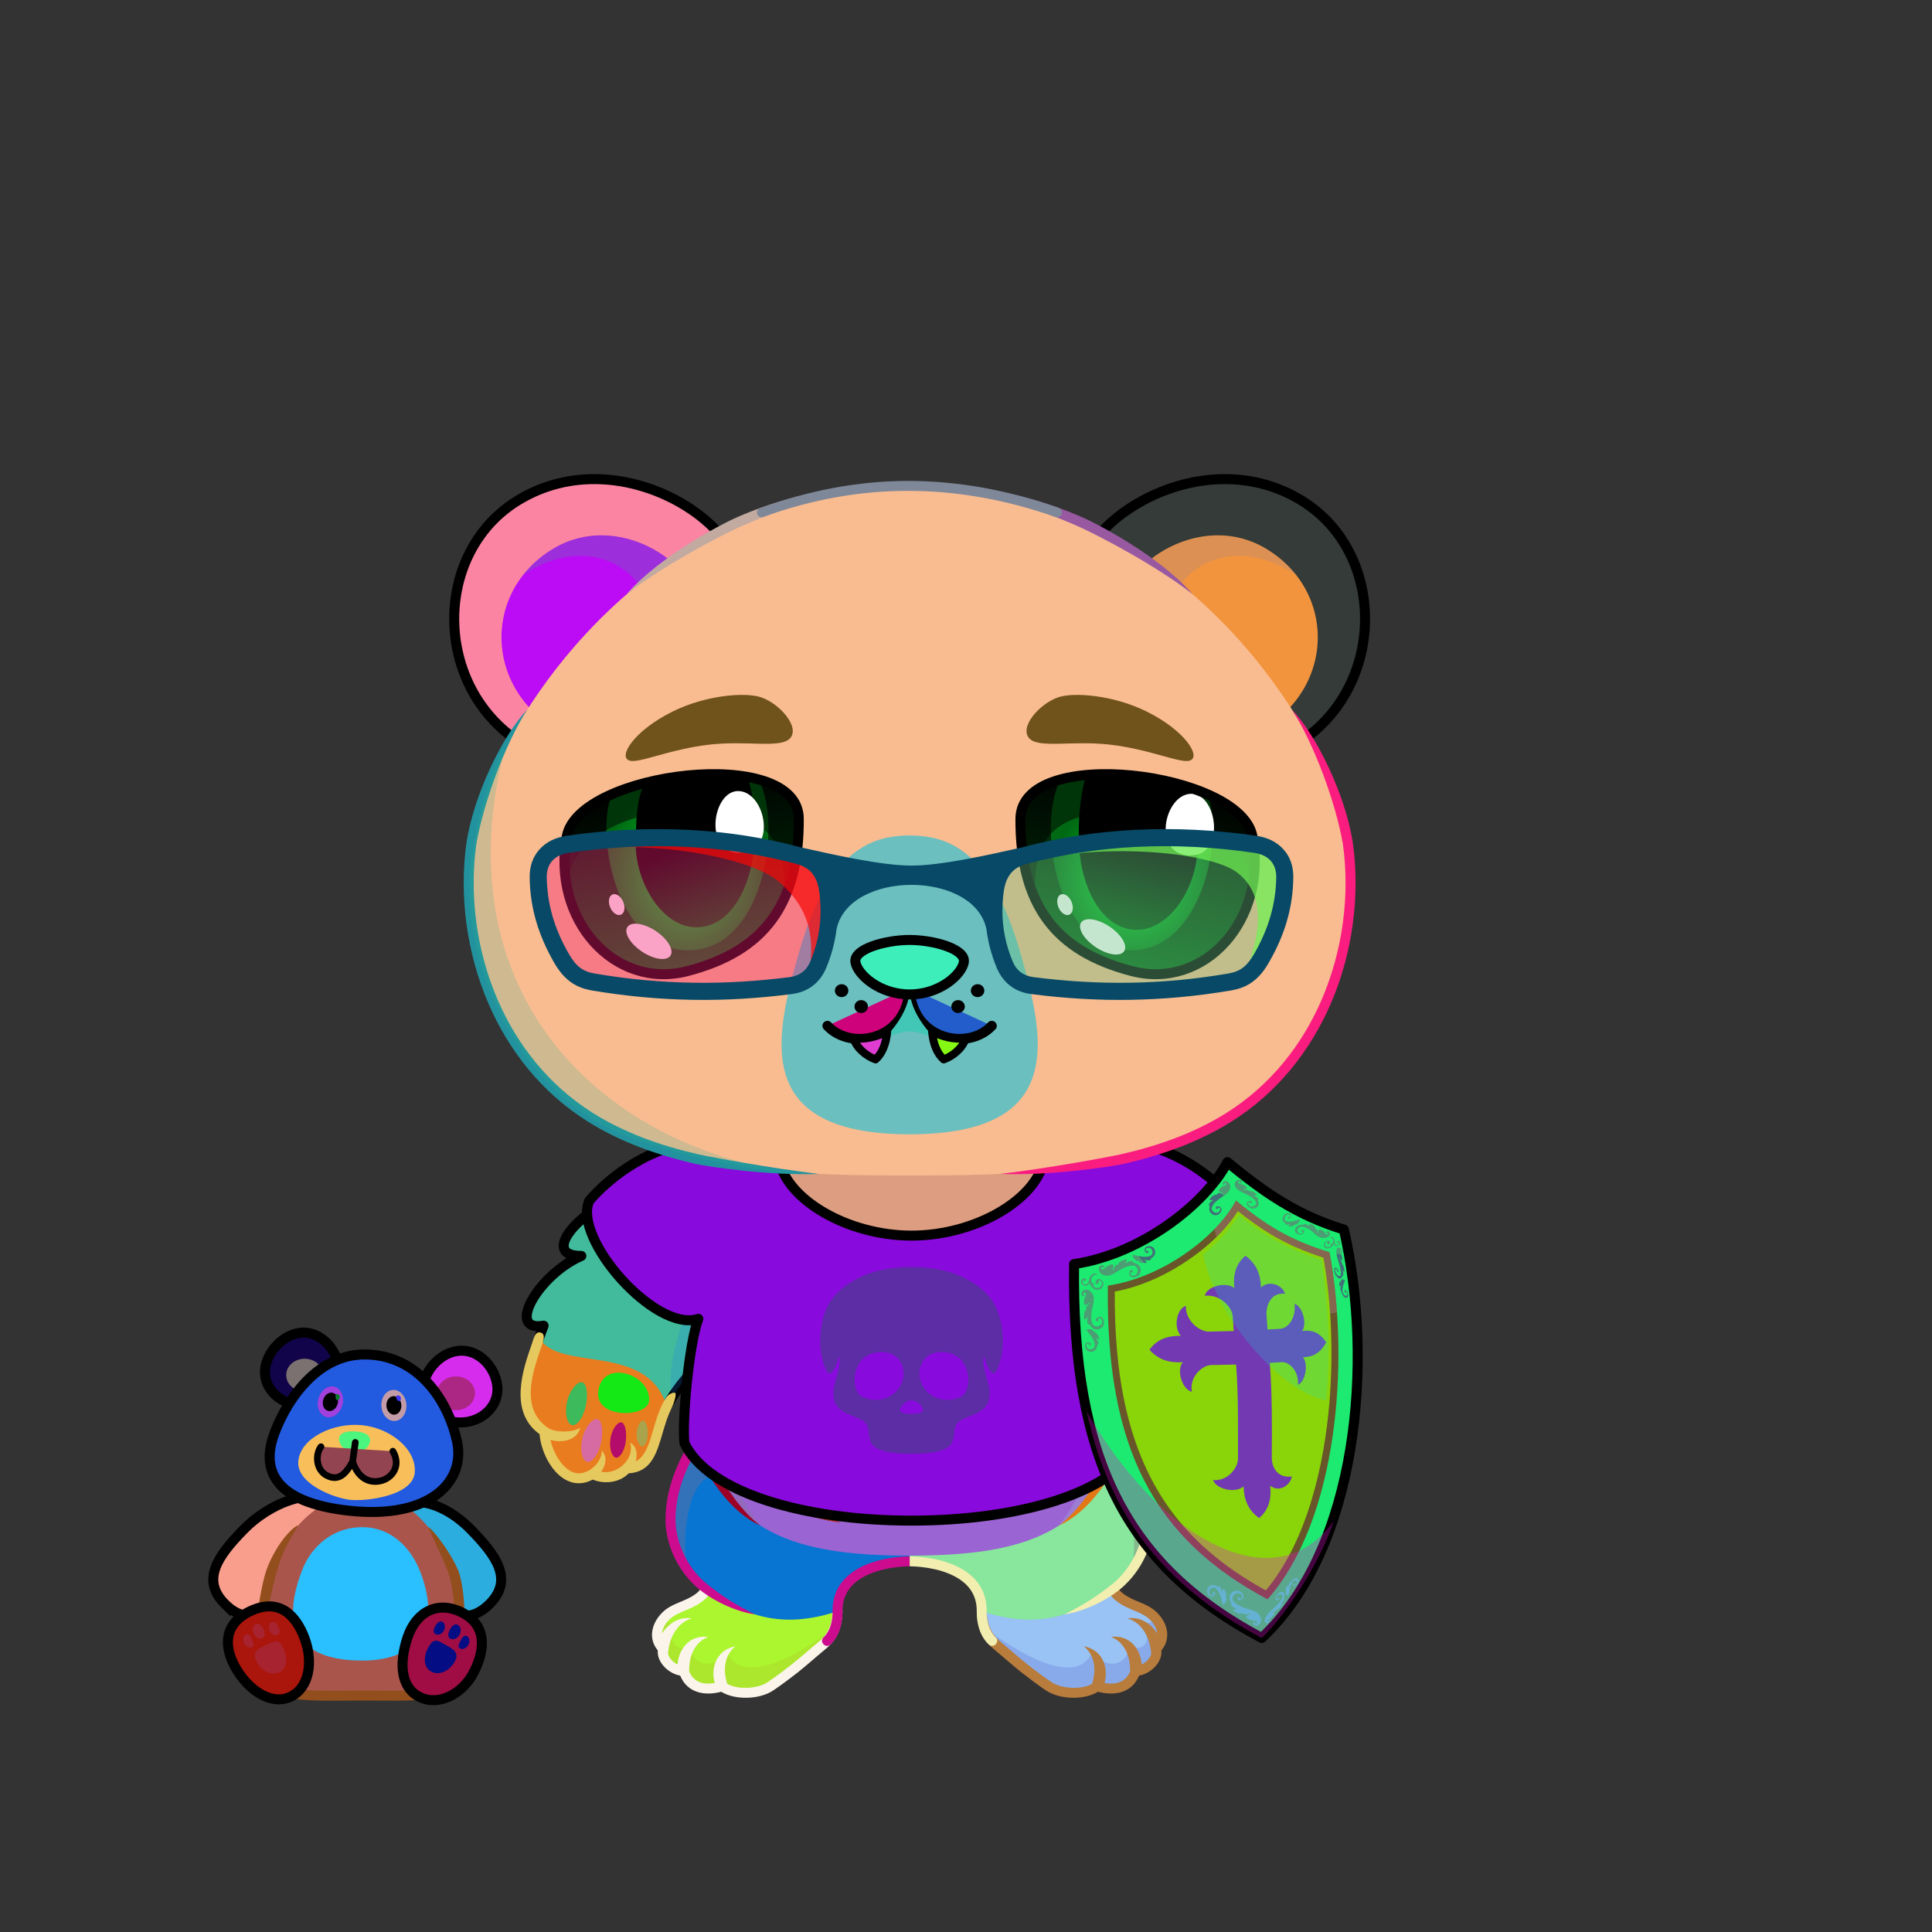 <svg xmlns="http://www.w3.org/2000/svg" xmlns:xlink="http://www.w3.org/1999/xlink" style="shape-rendering:geometricPrecision; text-rendering:geometricPrecision; image-rendering:optimizeQuality; fill-rule:evenodd; clip-rule:evenodd" version="1.1" viewBox="0 0 29000 29000" xml:space="preserve"><rect x="0" y="0" width="29000" height="29000" fill="#333333" stroke="none"/><defs><style type="text/css">.HairBack-Bear0fil22 {fill:none}
.Tail-Bear0fil22 {fill:none}
.RightFoot-Bear0fil35 {fill:#ffffff}
.RightFoot-Bear0fil14 {fill:black;fill-opacity:0.2}
.RightFoot-Bear0fil32 {fill:black;fill-rule:nonzero}
.RightLeg-Bear0fil437 {fill:url(#RightLeg-Bear0id151)}
.RightLeg-Bear0fil14 {fill:black;fill-opacity:0.2}
.RightLeg-Bear0fil32 {fill:black;fill-rule:nonzero}
.LeftFoot-Bear0fil35 {fill:#ffffff}
.LeftFoot-Bear0fil14 {fill:black;fill-opacity:0.2}
.LeftFoot-Bear0fil32 {fill:black;fill-rule:nonzero}
.LeftLeg-Bear0fil447 {fill:url(#LeftLeg-Bear0id520)}
.LeftLeg-Bear0fil14 {fill:black;fill-opacity:0.2}
.LeftLeg-Bear0fil32 {fill:black;fill-rule:nonzero}
.RightHand-Bear5fil14 {fill:black;fill-opacity:0.2}
.RightHand-Bear5fil456 {fill:url(#RightHand-Bear5id75)}
.RightHand-Bear5str10 {stroke:#2B2A29;stroke-width:20}
.RightHand-Bear5fil22 {fill:none}
.RightHand-Bear5str0 {stroke:black;stroke-width:150;stroke-linecap:round;stroke-linejoin:round}
.RightPaw-Bear0fil457 {fill:#fefef4}
.RightPaw-Bear0fil32 {fill:black;fill-rule:nonzero}
.RightPaw-Bear0fil458 {fill:#A16A6A}
.LeftHand-Bear5fil469 {fill:url(#LeftHand-Bear5id76)}
.LeftHand-Bear5fil14 {fill:black;fill-opacity:0.2}
.LeftHand-Bear5fil22 {fill:none}
.LeftHand-Bear5str0 {stroke:black;stroke-width:150;stroke-linecap:round;stroke-linejoin:round}
.LeftPaw-Bear0fil457 {fill:#fefef4}
.LeftPaw-Bear0fil32 {fill:black;fill-rule:nonzero}
.LeftPaw-Bear0fil458 {fill:#A16A6A}
.Body-Bear5fil476 {fill:url(#Body-Bear5id267)}
.Body-Bear5fil14 {fill:black;fill-opacity:0.2}
.Body-Bear5fil32 {fill:black;fill-rule:nonzero}
.Body-Bear5fil22 {fill:none}
.Body-Bear5fil482 {fill:url(#Body-Bear5id211)}
.Ears-Bear0fil484 {fill:url(#Ears-Bear0id402)}
.Ears-Bear0fil14 {fill:black;fill-opacity:0.2}
.Ears-Bear0fil486 {fill:url(#Ears-Bear0id67)}
.Ears-Bear0fil483 {fill:url(#Ears-Bear0id492)}
.Ears-Bear0str4 {stroke:black;stroke-width:150}
.Ears-Bear0fil485 {fill:url(#Ears-Bear0id427)}
.Head-Bear0fil511 {fill:url(#Head-Bear0id529)}
.Head-Bear0fil32 {fill:black;fill-rule:nonzero}
.Head-Bear0fil14 {fill:black;fill-opacity:0.2}
.Head-Bear0fil512 {fill:url(#Head-Bear0id409)}
.Mouth-Bear5fil100 {fill:black}
.Mouth-Bear5fil22 {fill:none}
.Mouth-Bear5str0 {stroke:black;stroke-width:150;stroke-linecap:round;stroke-linejoin:round}
.Mouth-Bear5fil152 {fill:white}
.Mouth-Bear5str9 {stroke:black;stroke-width:120;stroke-linecap:round;stroke-linejoin:round}
.Eyes-Bear6fil558 {fill:url(#Eyes-Bear6id908)}
.Eyes-Bear6fil559 {fill:url(#Eyes-Bear6id1060)}
.Eyes-Bear6fil560 {fill:url(#Eyes-Bear6id574)}
.Eyes-Bear6fil152 {fill:white}
.Eyes-Bear6fil157 {fill:black;fill-opacity:0.502}
.Eyes-Bear6fil561 {fill:url(#Eyes-Bear6id909)}
.Eyes-Bear6fil562 {fill:url(#Eyes-Bear6id1063)}
.Eyes-Bear6fil563 {fill:url(#Eyes-Bear6id801)}
.Eyes-Bear6fil155 {fill:#8c6821}
.Eyes-Bear6fil14 {fill:black;fill-opacity:0.2}
.Eyes-Bear6fil22 {fill:none}
.Eyes-Bear6str4 {stroke:black;stroke-width:150}
.Moustache-Bear1fil100 {fill:black}
.Nose-Bear0fil598 {fill:url(#Nose-Bear0id451)}
.Nose-Bear0str0 {stroke:black;stroke-width:150;stroke-linecap:round;stroke-linejoin:round}
.Hair-Bear0fil32 {fill:black;fill-rule:nonzero}
.HatGlasses-Bigfil571new {fill:white;fill-opacity:0.4}
.HatGlasses-Bigfil572new {fill:white;fill-opacity:0.702}
.HatGlasses-Bigfil708new {fill:url(#HatGlasses-Bigid683new);fill-rule:nonzero}
.NecklaceTShirtBlack-Bigfil245 {fill:url(#NecklaceTShirtBlack-Bigid41)}
.NecklaceTShirtBlack-Bigfil156 {fill:black}
.NecklaceTShirtBlack-Bigfil12 {fill:black;fill-opacity:0.2}
.NecklaceTShirtBlack-Bigfil246 {fill:url(#NecklaceTShirtBlack-Bigid24)}
.NecklaceTShirtBlack-Bigfil108 {fill:white}
.NecklaceTShirtBlack-Bigfil11 {fill:none}
.NecklaceTShirtBlack-Bigstr1 {stroke:black;stroke-width:150;stroke-linecap:round;stroke-linejoin:round}
.AccessoryTeddyfil111 {fill:url(#AccessoryTeddyid56)}
.AccessoryTeddyfil3 {fill:black;fill-rule:nonzero}
.AccessoryTeddyfil112 {fill:url(#AccessoryTeddyid75)}
.AccessoryTeddyfil19 {fill:black;fill-opacity:0.502}
.AccessoryTeddyfil115 {fill:url(#AccessoryTeddyid69)}
.AccessoryTeddyfil117 {fill:url(#AccessoryTeddyid31)}
.AccessoryTeddyfil119 {fill:url(#AccessoryTeddyid5)}
.AccessoryTeddyfil120 {fill:url(#AccessoryTeddyid36)}
.AccessoryTeddyfil121 {fill:url(#AccessoryTeddyid41)}
.AccessoryTeddyfil15 {fill:black}
.AccessoryTeddyfil14 {fill:white}
.AccessoryTeddyfil109 {fill:url(#AccessoryTeddyid76)}
.AccessoryTeddystr1 {stroke:black;stroke-width:150}
.AccessoryTeddyfil110 {fill:url(#AccessoryTeddyid88)}
.AccessoryTeddyfil113 {fill:#B88531}
.AccessoryTeddyfil114 {fill:url(#AccessoryTeddyid10)}
.AccessoryTeddyfil116 {fill:url(#AccessoryTeddyid29)}
.AccessoryTeddyfil118 {fill:url(#AccessoryTeddyid27)}
.AccessoryTeddyfil2 {fill:none}
.AccessoryTeddystr8 {stroke:black;stroke-width:100;stroke-linecap:round;stroke-linejoin:round}
.BraceletCruzAider-Bigfil165 {fill:url(#BraceletCruzAider-Bigid156);fill-rule:nonzero}
.BraceletCruzAider-Bigfil10 {fill:#FFFFCC;fill-rule:nonzero;fill-opacity:0.302}
.BraceletCruzAider-Bigfil166 {fill:url(#BraceletCruzAider-Bigid108)}
.BraceletCruzAider-Bigfil167 {fill:url(#BraceletCruzAider-Bigid151);fill-rule:nonzero}
.BraceletCruzAider-Bigfil168 {fill:url(#BraceletCruzAider-Bigid155);fill-rule:nonzero}
.BraceletCruzAider-Bigfil169 {fill:url(#BraceletCruzAider-Bigid96)}
.BraceletCruzAider-Bigfil7 {fill:black;fill-opacity:0.302}
.BraceletCruzAider-Bigfil158 {fill:white;fill-opacity:0.2}
.BraceletCruzAider-Bigfil164 {fill:url(#BraceletCruzAider-Bigid100)}
.BraceletCruzAider-Bigstr0 {stroke:black;stroke-width:150;stroke-linecap:round;stroke-linejoin:round}
</style><linearGradient gradientUnits="objectBoundingBox" id="RightLeg-Bear0id151" x1="50%" x2="50%" xlink:href="#RightLeg-Bear0id150" y1="100%" y2="0%">
  </linearGradient><linearGradient gradientUnits="objectBoundingBox" id="LeftLeg-Bear0id520" x1="50%" x2="50%" xlink:href="#LeftLeg-Bear0id150" y1="100%" y2="0%">
  </linearGradient><linearGradient gradientUnits="userSpaceOnUse" id="RightHand-Bear5id75" x1="17042.3" x2="17994.1" y1="17293.3" y2="21110.7">
   <stop offset="0" style="stop-opacity:1; stop-color:#d9d9c5"/>
   <stop offset="0.078" style="stop-opacity:1; stop-color:#d9d9c5"/>
   <stop offset="0.769" style="stop-opacity:1; stop-color:#fefef4"/>
   <stop offset="1" style="stop-opacity:1; stop-color:#fefef4"/>
  </linearGradient><linearGradient gradientUnits="userSpaceOnUse" id="LeftHand-Bear5id76" x1="10265.3" x2="9313.56" xlink:href="#LeftHand-Bear5id75" y1="17293.3" y2="21110.7">
  </linearGradient><linearGradient gradientUnits="objectBoundingBox" id="Body-Bear5id267" x1="50%" x2="50%" xlink:href="#Body-Bear5id266" y1="0%" y2="100%">
  </linearGradient><linearGradient gradientUnits="userSpaceOnUse" id="Body-Bear5id211" x1="13653.8" x2="13653.8" y1="17305.4" y2="21758.8">
   <stop offset="0" style="stop-opacity:1; stop-color:#f2e6e6"/>
   <stop offset="0.722" style="stop-opacity:1; stop-color:#ffffff"/>
   <stop offset="1" style="stop-opacity:1; stop-color:#ffffff"/>
  </linearGradient><linearGradient gradientUnits="userSpaceOnUse" id="Ears-Bear0id402" x1="8065.58" x2="9960.94" xlink:href="#Ears-Bear0id67" y1="8364.76" y2="10751.5">
  </linearGradient><linearGradient gradientUnits="userSpaceOnUse" id="Ears-Bear0id492" x1="7610.61" x2="10308.8" xlink:href="#Ears-Bear0id124" y1="7700.59" y2="10916.2">
  </linearGradient><linearGradient gradientUnits="userSpaceOnUse" id="Ears-Bear0id427" x1="19697" x2="16998.8" xlink:href="#Ears-Bear0id124" y1="7700.59" y2="10916.2">
  </linearGradient><linearGradient gradientUnits="userSpaceOnUse" id="Head-Bear0id529" x1="13653.8" x2="13653.8" y1="7273.2" y2="17643.8">
   <stop offset="0" style="stop-opacity:1; stop-color:#ffffff"/>
   <stop offset="0.329" style="stop-opacity:1; stop-color:#ffffff"/>
   <stop offset="0.749" style="stop-opacity:1; stop-color:#fefef4"/>
   <stop offset="1" style="stop-opacity:1; stop-color:#d9d9c5"/>
  </linearGradient><linearGradient gradientUnits="userSpaceOnUse" id="Head-Bear0id409" x1="13653.8" x2="13653.8" xlink:href="#Head-Bear0id310" y1="17025.7" y2="12540.6">
  </linearGradient><linearGradient gradientUnits="userSpaceOnUse" id="Eyes-Bear6id908" x1="10531.3" x2="9931.56" xlink:href="#Eyes-Bear6id27" y1="14554.5" y2="11688.7">
  </linearGradient><radialGradient cx="10318" cy="13226.9" fx="10318" fy="13226.9" gradientTransform="matrix(0.869 -0 -0 1 1353 0)" gradientUnits="userSpaceOnUse" id="Eyes-Bear6id1060" r="1488.87" xlink:href="#Eyes-Bear6id1039">
  </radialGradient><linearGradient gradientUnits="userSpaceOnUse" id="Eyes-Bear6id574" x1="10068.2" x2="10800" xlink:href="#Eyes-Bear6id384" y1="11770.4" y2="13796.7">
  </linearGradient><linearGradient gradientUnits="userSpaceOnUse" id="Eyes-Bear6id909" x1="16776.4" x2="17376.1" xlink:href="#Eyes-Bear6id27" y1="14554.5" y2="11688.7">
  </linearGradient><radialGradient cx="16989.7" cy="13226.9" fx="16989.7" fy="13226.9" gradientTransform="matrix(-0.937 -0 -0 1 32910 0)" gradientUnits="userSpaceOnUse" id="Eyes-Bear6id1063" r="1298.39" xlink:href="#Eyes-Bear6id1039">
  </radialGradient><linearGradient gradientUnits="userSpaceOnUse" id="Eyes-Bear6id801" x1="17342.6" x2="16826.6" xlink:href="#Eyes-Bear6id384" y1="11702.5" y2="13886.9">
  </linearGradient><linearGradient gradientUnits="userSpaceOnUse" id="Nose-Bear0id451" x1="13653.8" x2="13653.8" y1="14108.6" y2="14926.9">
   <stop offset="0" style="stop-opacity:1; stop-color:#FFCCCC"/>
   <stop offset="1" style="stop-opacity:1; stop-color:#453F2C"/>
  </linearGradient><linearGradient gradientUnits="userSpaceOnUse" id="HatGlasses-Bigid683new" x1="11456.4" x2="15907.5" xlink:href="#HatGlasses-Bigid680new" y1="16219.5" y2="11234.2">
  </linearGradient><linearGradient gradientUnits="userSpaceOnUse" id="NecklaceTShirtBlack-Bigid41" x1="10744.2" x2="16620.4" y1="22520.7" y2="17455">
   <stop offset="0" style="stop-opacity:1; stop-color:#1C1C1C"/>
   <stop offset="1" style="stop-opacity:1; stop-color:#4A4A4A"/>
  </linearGradient><linearGradient gradientUnits="userSpaceOnUse" id="NecklaceTShirtBlack-Bigid24" x1="15319.6" x2="12045.1" y1="18081.4" y2="22726.6">
   <stop offset="0" style="stop-opacity:1; stop-color:#8A8A8A"/>
   <stop offset="1" style="stop-opacity:1; stop-color:#575757"/>
  </linearGradient><linearGradient gradientUnits="userSpaceOnUse" id="AccessoryTeddyid56" x1="5274.88" x2="5544.57" y1="25442.4" y2="22421.3">
   <stop offset="0" style="stop-opacity:1; stop-color:#B88531"/>
   <stop offset="0.149" style="stop-opacity:1; stop-color:#99672C"/>
   <stop offset="0.639" style="stop-opacity:1; stop-color:#9C6E24"/>
   <stop offset="1" style="stop-opacity:1; stop-color:#523100"/>
  </linearGradient><linearGradient gradientUnits="userSpaceOnUse" id="AccessoryTeddyid75" x1="5571.12" x2="5255.06" xlink:href="#AccessoryTeddyid5" y1="22926.7" y2="24922">
  </linearGradient><linearGradient gradientUnits="userSpaceOnUse" id="AccessoryTeddyid69" x1="5447.62" x2="5256.22" xlink:href="#AccessoryTeddyid5" y1="21348.3" y2="22556.4">
  </linearGradient><linearGradient gradientUnits="userSpaceOnUse" id="AccessoryTeddyid31" x1="4032.54" x2="3912.76" xlink:href="#AccessoryTeddyid5" y1="24354.6" y2="25110.8">
  </linearGradient><linearGradient gradientUnits="userSpaceOnUse" id="AccessoryTeddyid36" x1="4875.13" x2="5044.37" y1="21255" y2="20829.7">
   <stop offset="0" style="stop-opacity:1; stop-color:#5C3600"/>
   <stop offset="0.51" style="stop-opacity:1; stop-color:#2C160A"/>
   <stop offset="1" style="stop-opacity:1; stop-color:#3F261A"/>
  </linearGradient><linearGradient gradientUnits="userSpaceOnUse" id="AccessoryTeddyid41" x1="5933.75" x2="5890.77" xlink:href="#AccessoryTeddyid36" y1="21325.3" y2="20867.1">
  </linearGradient><linearGradient gradientUnits="userSpaceOnUse" id="AccessoryTeddyid76" x1="7386.63" x2="5965.55" xlink:href="#AccessoryTeddyid56" y1="24047.7" y2="22751.4">
  </linearGradient><linearGradient gradientUnits="userSpaceOnUse" id="AccessoryTeddyid88" x1="3357.21" x2="4839.21" xlink:href="#AccessoryTeddyid56" y1="24050.5" y2="22671">
  </linearGradient><linearGradient gradientUnits="userSpaceOnUse" id="AccessoryTeddyid10" x1="4764.52" x2="6162.34" y1="22575.4" y2="20450.7">
   <stop offset="0" style="stop-opacity:1; stop-color:#B88531"/>
   <stop offset="0.149" style="stop-opacity:1; stop-color:#99672C"/>
   <stop offset="0.502" style="stop-opacity:1; stop-color:#9C6E24"/>
   <stop offset="1" style="stop-opacity:1; stop-color:#FFC44F"/>
  </linearGradient><linearGradient gradientUnits="userSpaceOnUse" id="AccessoryTeddyid29" x1="3813.38" x2="4245.66" xlink:href="#AccessoryTeddyid27" y1="24177.4" y2="25442.6">
  </linearGradient><linearGradient gradientUnits="userSpaceOnUse" id="BraceletCruzAider-Bigid156" x1="17497.3" x2="19221.1" xlink:href="#BraceletCruzAider-Bigid153" y1="23380.2" y2="18645.4">
  </linearGradient><linearGradient gradientUnits="userSpaceOnUse" id="BraceletCruzAider-Bigid108" x1="19588.2" x2="17130.6" xlink:href="#BraceletCruzAider-Bigid8" y1="18933.8" y2="23118">
  </linearGradient><linearGradient gradientUnits="userSpaceOnUse" id="BraceletCruzAider-Bigid151" x1="17496.5" x2="18965" xlink:href="#BraceletCruzAider-Bigid119" y1="20323.6" y2="17678.2">
  </linearGradient><linearGradient gradientUnits="userSpaceOnUse" id="BraceletCruzAider-Bigid155" x1="18603.1" x2="19003.8" xlink:href="#BraceletCruzAider-Bigid119" y1="24416.9" y2="23675.7">
  </linearGradient><linearGradient gradientUnits="userSpaceOnUse" id="BraceletCruzAider-Bigid96" x1="17551.6" x2="19609.3" xlink:href="#BraceletCruzAider-Bigid26" y1="22179.9" y2="19456.3">
  </linearGradient><linearGradient gradientUnits="userSpaceOnUse" id="BraceletCruzAider-Bigid100" x1="15994.5" x2="20505.9" xlink:href="#BraceletCruzAider-Bigid7" y1="21736.9" y2="20294.5">
  </linearGradient><linearGradient gradientUnits="userSpaceOnUse" id="RightLeg-Bear0id150" x1="15526.7" x2="15526.7" y1="24311.8" y2="20742.8">
   <stop offset="0" style="stop-opacity:1; stop-color:#ffffff"/>
   <stop offset="0.278" style="stop-opacity:1; stop-color:#ffffff"/>
   <stop offset="1" style="stop-opacity:1; stop-color:#fefef4"/>
  </linearGradient><linearGradient gradientUnits="userSpaceOnUse" id="LeftLeg-Bear0id150" x1="15526.7" x2="15526.7" y1="24311.8" y2="20742.8">
   <stop offset="0" style="stop-opacity:1; stop-color:#ffffff"/>
   <stop offset="0.278" style="stop-opacity:1; stop-color:#ffffff"/>
   <stop offset="1" style="stop-opacity:1; stop-color:#fefef4"/>
  </linearGradient><linearGradient gradientUnits="userSpaceOnUse" id="LeftHand-Bear5id75" x1="17042.3" x2="17994.1" y1="17293.3" y2="21110.7">
   <stop offset="0" style="stop-opacity:1; stop-color:#d9d9c5"/>
   <stop offset="0.078" style="stop-opacity:1; stop-color:#d9d9c5"/>
   <stop offset="0.769" style="stop-opacity:1; stop-color:#fefef4"/>
   <stop offset="1" style="stop-opacity:1; stop-color:#fefef4"/>
  </linearGradient><linearGradient gradientUnits="userSpaceOnUse" id="Body-Bear5id266" x1="13653.8" x2="13653.8" y1="17442" y2="23250.9">
   <stop offset="0" style="stop-opacity:1; stop-color:#d9d9c5"/>
   <stop offset="0.059" style="stop-opacity:1; stop-color:#d9d9c5"/>
   <stop offset="0.529" style="stop-opacity:1; stop-color:#fefef4"/>
   <stop offset="1" style="stop-opacity:1; stop-color:#ffffff"/>
  </linearGradient><linearGradient gradientUnits="userSpaceOnUse" id="Ears-Bear0id67" x1="19243.1" x2="17345.7" y1="8365.42" y2="10750.8">
   <stop offset="0" style="stop-opacity:1; stop-color:#F2E6E6"/>
   <stop offset="1" style="stop-opacity:1; stop-color:#B58383"/>
  </linearGradient><linearGradient gradientUnits="userSpaceOnUse" id="Ears-Bear0id124" x1="6835.68" x2="9754.72" y1="7449.24" y2="10928">
   <stop offset="0" style="stop-opacity:1; stop-color:#fefef4"/>
   <stop offset="1" style="stop-opacity:1; stop-color:#d9d9c5"/>
  </linearGradient><linearGradient gradientUnits="userSpaceOnUse" id="Head-Bear0id310" x1="13653.8" x2="13653.8" y1="17946" y2="23169.7">
   <stop offset="0" style="stop-opacity:1; stop-color:#f2e6e6"/>
   <stop offset="0.478" style="stop-opacity:1; stop-color:#ffffff"/>
   <stop offset="1" style="stop-opacity:1; stop-color:#ffffff"/>
  </linearGradient><linearGradient gradientUnits="userSpaceOnUse" id="Eyes-Bear6id27" x1="16937.6" x2="16937.6" y1="14961.3" y2="11448.6">
   <stop offset="0" style="stop-opacity:1; stop-color:#006913"/>
   <stop offset="1" style="stop-opacity:1; stop-color:black"/>
  </linearGradient><radialGradient cx="50%" cy="50%" fx="50%" fy="50%" gradientUnits="objectBoundingBox" id="Eyes-Bear6id1039" r="50%">
   <stop offset="0" style="stop-opacity:1; stop-color:#00e82b"/>
   <stop offset="1" style="stop-opacity:1; stop-color:#006913"/>
  </radialGradient><linearGradient gradientUnits="userSpaceOnUse" id="Eyes-Bear6id384" x1="16417.8" x2="16417.8" y1="11784.3" y2="14068.5">
   <stop offset="0" style="stop-opacity:1; stop-color:black"/>
   <stop offset="0.45" style="stop-opacity:1; stop-color:black"/>
   <stop offset="1" style="stop-opacity:1; stop-color:#004f0e"/>
  </linearGradient><linearGradient gradientUnits="userSpaceOnUse" id="HatGlasses-Bigid680new" x1="11522.6" x2="15841.3" y1="16145.3" y2="11308.4">
   <stop offset="0" style="stop-opacity:1; stop-color:#01013B"/>
   <stop offset="1" style="stop-opacity:1; stop-color:#000094"/>
  </linearGradient><linearGradient gradientUnits="userSpaceOnUse" id="AccessoryTeddyid5" x1="6771.67" x2="6651.69" y1="24347.4" y2="25104.8">
   <stop offset="0" style="stop-opacity:1; stop-color:#F2D996"/>
   <stop offset="1" style="stop-opacity:1; stop-color:#C79A45"/>
  </linearGradient><linearGradient gradientUnits="userSpaceOnUse" id="AccessoryTeddyid27" x1="7031.19" x2="6244.99" y1="24298.4" y2="25352.6">
   <stop offset="0" style="stop-opacity:1; stop-color:#B88531"/>
   <stop offset="0.329" style="stop-opacity:1; stop-color:#99672C"/>
   <stop offset="0.541" style="stop-opacity:1; stop-color:#9C6E24"/>
   <stop offset="1" style="stop-opacity:1; stop-color:#523100"/>
  </linearGradient><linearGradient gradientUnits="userSpaceOnUse" id="BraceletCruzAider-Bigid153" x1="17523.5" x2="18226.6" y1="23225.8" y2="18438">
   <stop offset="0" style="stop-opacity:1; stop-color:#807340"/>
   <stop offset="0.271" style="stop-opacity:1; stop-color:#63582C"/>
   <stop offset="1" style="stop-opacity:1; stop-color:#BAA75F"/>
  </linearGradient><linearGradient gradientUnits="objectBoundingBox" id="BraceletCruzAider-Bigid8" x1="73.964%" x2="26.036%" y1="7.856%" y2="92.144%">
   <stop offset="0" style="stop-opacity:1; stop-color:white"/>
   <stop offset="0.502" style="stop-opacity:1; stop-color:white"/>
   <stop offset="1" style="stop-opacity:1; stop-color:#B0ADAD"/>
  </linearGradient><linearGradient gradientUnits="userSpaceOnUse" id="BraceletCruzAider-Bigid119" x1="17006.8" x2="18336" y1="20470.8" y2="17679.4">
   <stop offset="0" style="stop-opacity:1; stop-color:#6E612E"/>
   <stop offset="0.749" style="stop-opacity:1; stop-color:#C2AF65"/>
   <stop offset="1" style="stop-opacity:1; stop-color:#6E612E"/>
  </linearGradient><linearGradient gradientUnits="userSpaceOnUse" id="BraceletCruzAider-Bigid26" x1="17309.9" x2="18887.6" y1="22089.9" y2="19203.9">
   <stop offset="0" style="stop-opacity:1; stop-color:black"/>
   <stop offset="1" style="stop-opacity:1; stop-color:#A6A1A1"/>
  </linearGradient><linearGradient gradientUnits="userSpaceOnUse" id="BraceletCruzAider-Bigid7" x1="8851.69" x2="10431.4" y1="19275.9" y2="20438.8">
   <stop offset="0" style="stop-opacity:1; stop-color:#232324"/>
   <stop offset="0.322" style="stop-opacity:1; stop-color:#232323"/>
   <stop offset="0.671" style="stop-opacity:1; stop-color:#40403E"/>
   <stop offset="1" style="stop-opacity:1; stop-color:#232323"/>
  </linearGradient></defs><g id="HairBack-Bear0">
 <animateTransform additive="sum" attributeName="transform" dur="10" repeatCount="indefinite" type="translate" values="0;0 200;0;0 200;0;0 200;0;0 200;0"/>
  <rect class="HairBack-Bear0fil22" height="998" width="1061" x="13124" y="20899"/>
 </g><g id="Tail-Bear0">
  <rect class="Tail-Bear0fil22" height="1129" width="1129" x="13089" y="21055"/>
 </g><g id="RightFoot-Bear0">
  <path class="RightFoot-Bear0fil35" d="M17045 25080c-66,213 -260,328 -578,232 -82,82 -466,170 -720,2 -241,-159 -607,-457 -720,-564 -96,-91 -335,-220 -291,-565 777,87 1299,173 1927,-306 18,146 320,205 479,267 233,89 426,392 211,604 42,135 -122,330 -308,330z" style="fill:#99c2f5"/>
  <path class="RightFoot-Bear0fil14" d="M16490 25327c320,133 480,-45 565,-254 204,-15 307,-138 301,-308 28,-45 52,-79 86,-174 31,-139 -54,-325 -125,-351 31,144 -137,125 -191,129 232,292 -30,451 -178,321 -4,299 -321,400 -555,107 -111,282 -514,451 -1612,-364 1095,1261 1346,941 1709,894z" style="fill:#4a4ec3"/>
  <path class="RightFoot-Bear0fil32" d="M16963 25089c-68,167 -221,202 -384,173 53,-171 15,-486 -309,-550 160,131 191,345 122,563 -153,91 -454,76 -604,-23 -105,-69 -235,-166 -357,-262 -142,-112 -270,-229 -408,-342 -98,-80 -205,-212 -213,-454 5,-41 -24,-78 -65,-83 -41,-5 -84,23 -83,65 7,344 143,486 266,587 138,114 267,232 411,345 124,97 257,197 366,269 205,135 567,145 776,17 252,66 509,18 618,-243 169,-27 352,-197 334,-378 149,-177 94,-405 -60,-562 -136,-138 -294,-154 -454,-250 -66,-40 -120,-83 -125,-121l-137 73c20,64 119,137 185,176 138,83 316,117 424,227 53,54 98,127 105,203 -87,-137 -253,-261 -447,-225 213,57 340,284 356,532 -17,67 -81,130 -143,158 -9,-180 -141,-449 -459,-414 197,78 290,282 285,519z" style="fill:#b87c3c"/>
 </g><g id="LeftFoot-Bear0">
  <path class="LeftFoot-Bear0fil35" d="M10263 25080c66,213 260,328 578,232 82,82 466,170 720,2 241,-159 607,-457 719,-564 96,-91 336,-220 292,-565 -777,87 -1299,173 -1927,-306 -19,146 -321,205 -479,267 -233,89 -427,392 -211,604 -42,135 121,330 308,330z" style="fill:#abf62e"/>
  <path class="LeftFoot-Bear0fil14" d="M10817 25327c-320,133 -479,-45 -565,-254 -203,-15 -307,-138 -301,-308 -27,-45 -52,-79 -85,-174 -32,-139 54,-325 124,-351 -30,144 137,125 192,129 -233,292 29,451 178,321 4,299 321,400 554,107 112,282 515,451 1613,-364 -1095,1261 -1346,941 -1710,894z" style="fill:#b2ab2a"/>
  <path class="LeftFoot-Bear0fil32" d="M10345 25089c68,167 220,202 384,173 -54,-171 -16,-486 309,-550 -160,131 -191,345 -122,563 153,91 454,76 604,-23 104,-69 234,-166 356,-262 143,-112 271,-229 409,-342 97,-80 205,-212 213,-454 -5,-41 24,-78 65,-83 41,-5 84,23 83,65 -7,344 -143,486 -266,587 -139,114 -268,232 -411,345 -124,97 -258,197 -367,269 -205,135 -567,145 -776,17 -251,66 -509,18 -617,-243 -169,-27 -352,-197 -335,-378 -149,-177 -93,-405 61,-562 136,-138 294,-154 454,-250 66,-40 120,-83 125,-121l137 73c-20,64 -120,137 -185,176 -139,83 -316,117 -425,227 -53,54 -97,127 -104,203 86,-137 252,-261 447,-225 -213,57 -341,284 -357,532 18,67 82,130 144,158 8,-180 141,-449 459,-414 -197,78 -291,282 -285,519z" style="fill:#fbf4ea"/>
 </g><g id="RightLeg-Bear0">
  <path class="RightLeg-Bear0fil437" d="M13654 20747c651,0 2263,-52 2620,230 303,239 971,977 969,1838 -2,444 -257,819 -524,1020 -578,425 -1151,626 -1983,350 7,-583 -643,-742 -1082,-749l0 -2689z" style="fill:#88e69d"/>
  <path class="RightLeg-Bear0fil14" d="M16988 23561c110,-131 245,-442 245,-600 2,-776 -323,-1481 -652,-1782 -248,370 -56,940 55,979 367,105 445,994 352,1403z" style="fill:#7f0d52"/>
  <path class="RightLeg-Bear0fil32" d="M16690 23782c-238,187 -417,303 -711,449 260,-35 573,-178 785,-337 332,-249 552,-662 553,-1079 1,-360 -110,-698 -263,-990 -227,-429 -547,-760 -734,-907 -32,-26 -79,-20 -105,12 -25,33 -20,80 13,105 175,139 478,451 693,860 144,273 248,587 247,920 -1,358 -198,746 -478,967zm-1745 794c71,68 -33,176 -104,108 -135,-130 -182,-317 -180,-500 3,-218 -99,-369 -246,-471 -213,-147 -519,-198 -761,-203l0 -149 1 0c265,5 604,62 845,229 186,129 314,320 310,596 -1,139 31,290 135,390z" style="fill:#f1eeb0"/>
 </g><g id="LeftLeg-Bear0">
  <path class="LeftLeg-Bear0fil447" d="M13654 20747c-651,0 -2264,-52 -2620,230 -303,239 -971,977 -969,1838 1,444 256,819 524,1020 578,425 1150,626 1983,350 -7,-583 642,-742 1082,-749l0 -2689z" style="fill:#0775d1"/>
  <path class="LeftLeg-Bear0fil14" d="M10320 23561c-110,-131 -245,-442 -245,-600 -3,-776 323,-1481 652,-1782 248,370 56,940 -56,979 -366,105 -444,994 -351,1403z" style="fill:#e5655d"/>
  <path class="LeftLeg-Bear0fil32" d="M10618 23782c238,187 417,303 711,449 -260,-35 -573,-178 -785,-337 -332,-249 -552,-662 -554,-1079 -1,-360 110,-698 264,-990 226,-429 547,-760 734,-907 32,-26 79,-20 104,12 26,33 20,80 -12,105 -175,139 -478,451 -694,860 -143,273 -247,587 -246,920 1,358 198,746 478,967zm1745 794c-71,68 32,176 103,108 135,-130 183,-317 181,-500 -3,-218 98,-369 246,-471 212,-147 519,-198 761,-203l0 -149 -1 0c-265,5 -604,62 -845,229 -186,129 -314,320 -311,596 2,139 -31,290 -134,390z" style="fill:#cc0b8f"/>
 </g><g id="RightHand-Bear5">
 <animateTransform additive="sum" attributeName="transform" dur="10" repeatCount="indefinite" type="translate" values="0;0 200;0;0 200;0;0 200;0;0 200;0"/>
  <path class="RightHand-Bear5fil456 RightHand-Bear5str10" d="M16111 17210c248,-30 492,3 728,83 741,-100 1607,552 999,646 614,70 1439,914 744,913 643,278 1142,1146 566,1047 46,117 84,228 114,332 160,558 -1806,1220 -1964,882 -68,-147 -295,-477 -571,-705 -149,-820 -321,-1468 -1092,-3106 169,-47 290,-69 476,-92z" style="fill:#dfc91a"/>
  <path class="RightHand-Bear5fil22 RightHand-Bear5str0" d="M16111 17210c248,-30 492,3 728,83 741,-100 1607,552 999,646 614,70 1439,914 744,913 643,278 1142,1146 566,1047 46,117 84,228 114,332 160,558 -1806,1220 -1964,882 -68,-147 -295,-477 -571,-705 -149,-820 -321,-1468 -1092,-3106 169,-47 290,-69 476,-92z" style="fill:#11641f"/>
  <path class="RightHand-Bear5fil14" d="M17217 20971c-131,-206 -302,-406 -490,-563 -50,-606 -203,-1164 -276,-1762 236,212 930,1618 766,2325z" style="fill:#6cd6fb"/>
 </g><g id="LeftHand-Bear5">
 <animateTransform additive="sum" attributeName="transform" dur="10" repeatCount="indefinite" type="translate" values="0;0 200;0;0 200;0;0 200;0;0 200;0"/>
  <path class="LeftHand-Bear5fil469" d="M11197 17210c-249,-30 -493,3 -728,83 -742,-100 -1608,552 -1000,646 -613,70 -1439,914 -743,913 -643,278 -1142,1146 -566,1047 -46,117 -84,228 -114,332 -160,558 1806,1220 1963,882 69,-147 296,-477 571,-705 149,-820 322,-1468 1092,-3106 -168,-47 -290,-69 -475,-92z" style="fill:#fe0ad4"/>
  <path class="LeftHand-Bear5fil22 LeftHand-Bear5str0" d="M11197 17210c-249,-30 -493,3 -728,83 -742,-100 -1608,552 -1000,646 -613,70 -1439,914 -743,913 -643,278 -1142,1146 -566,1047 -46,117 -84,228 -114,332 -160,558 1806,1220 1963,882 69,-147 296,-477 571,-705 149,-820 322,-1468 1092,-3106 -168,-47 -290,-69 -475,-92z" style="fill:#41bb9c"/>
  <path class="LeftHand-Bear5fil14" d="M10090 20971c132,-206 303,-406 490,-563 51,-606 203,-1164 276,-1762 -235,212 -929,1618 -766,2325z" style="fill:#2078f7"/>
 </g><g id="Body-Bear5">
 <animateTransform additive="sum" attributeName="transform" dur="10" repeatCount="indefinite" type="translate" values="0;0 200;0;0 200;0;0 200;0;0 200;0"/>
  <path class="Body-Bear5fil476" d="M13654 23351c1692,-3 2768,-307 3233,-1926 302,-1052 -330,-2764 -1019,-3983 -551,110 -1409,139 -2214,150 -806,-11 -1663,-40 -2215,-150 -688,1219 -1321,2931 -1018,3983 465,1619 1541,1923 3233,1926z" style="fill:#9a64d3"/>
  <path class="Body-Bear5fil14" d="M11416 22901c-455,-288 -787,-750 -995,-1476 -211,-735 34,-1792 435,-2779 -591,2230 70,3628 560,4255z" style="fill:#75866d"/>
  <path class="Body-Bear5fil32" d="M11416 22901c-539,-241 -960,-968 -1067,-1455 -108,-487 -59,-1102 131,-1659 -71,577 -87,1191 13,1618 104,444 495,1184 923,1496z" style="fill:#9c0026"/>
  <path class="Body-Bear5fil22" d="M12621 22856c-1016,-156 -1749,-629 -1932,-1889 -2,-17 -5,-34 -7,-51l0 -4c-2,-16 -4,-32 -5,-48l-1 -7c-1,-15 -3,-31 -4,-46l0 -8c-2,-15 -3,-30 -3,-46l-1 -8c-1,-16 -1,-31 -2,-47l0 -6c-1,-17 -1,-34 -1,-51l0 -5c0,-17 0,-34 0,-50l0 -8c0,-15 0,-31 1,-47l0 -9c1,-15 1,-30 2,-46l0 -11c1,-14 2,-29 3,-44l1 -12c1,-15 2,-29 3,-44l1 -13c1,-15 3,-31 4,-46l2 -14c1,-15 3,-30 5,-44l1 -15c2,-14 4,-27 5,-41l3 -18c2,-13 3,-26 5,-39l3 -18c2,-12 4,-25 6,-38 1,-7 2,-14 4,-22 2,-12 4,-25 6,-37l4 -23c2,-11 4,-23 6,-34 2,-9 4,-18 6,-28 2,-10 4,-21 6,-32 2,-9 4,-18 6,-27 2,-11 4,-21 7,-32l6 -27c2,-11 4,-21 7,-31 3,-13 6,-25 9,-37l5 -21c3,-14 6,-27 9,-40l5 -18c4,-14 7,-28 11,-42l4 -15c4,-15 8,-30 12,-46l3 -8c4,-16 9,-33 14,-49l1 -7m15 -50l9 -28c5,-17 10,-34 15,-52l2 -5c6,-17 11,-34 17,-51l1 -6c6,-18 12,-36 18,-54l0 -1c-142,1971 409,3124 1703,3596" style="fill:#511c42"/>
  <path class="Body-Bear5fil22" d="M12621 22856c-1016,-156 -1749,-629 -1932,-1889 -2,-17 -5,-34 -7,-51l0 -4c-2,-16 -4,-32 -5,-48l-1 -7c-1,-15 -3,-31 -4,-46l0 -8c-2,-15 -3,-30 -3,-46l-1 -8c-1,-16 -1,-31 -2,-47l0 -6c-1,-17 -1,-34 -1,-51l0 -5c0,-17 0,-34 0,-50l0 -8c0,-15 0,-31 1,-47l0 -9c1,-15 1,-30 2,-46l0 -11c1,-14 2,-29 3,-44l1 -12c1,-15 2,-29 3,-44l1 -13c1,-15 3,-31 4,-46l2 -14c1,-15 3,-30 5,-44l1 -15c2,-14 4,-27 5,-41l3 -18c2,-13 3,-26 5,-39l3 -18c2,-12 4,-25 6,-38 1,-7 2,-14 4,-22 2,-12 4,-25 6,-37l4 -23c2,-11 4,-23 6,-34 2,-9 4,-18 6,-28 2,-10 4,-21 6,-32 2,-9 4,-18 6,-27 2,-11 4,-21 7,-32l6 -27c2,-11 4,-21 7,-31 3,-13 6,-25 9,-37l5 -21c3,-14 6,-27 9,-40l5 -18c4,-14 7,-28 11,-42l4 -15c4,-15 8,-30 12,-46l3 -8c4,-16 9,-33 14,-49l1 -7m15 -50l9 -28c5,-17 10,-34 15,-52l2 -5c6,-17 11,-34 17,-51l1 -6c6,-18 12,-36 18,-54l0 -1c-142,1971 409,3124 1703,3596" style="fill:#c0321f"/>
  <path class="Body-Bear5fil14" d="M15892 22901c455,-288 786,-750 995,-1476 211,-735 -34,-1792 -436,-2779 592,2230 -69,3628 -559,4255z" style="fill:#a3eada"/>
  <path class="Body-Bear5fil32" d="M15892 22901c539,-241 960,-968 1067,-1455 107,-487 59,-1102 -132,-1659 72,577 87,1191 -12,1618 -104,444 -496,1184 -923,1496z" style="fill:#e27916"/>
  <path class="Body-Bear5fil482" d="M12395 17319c-415,-117 -1437,533 -1326,1387 71,545 464,353 559,775 99,440 -305,508 -282,1089 32,765 484,1129 1019,1185 834,86 410,-1185 1289,-1185 879,0 455,1271 1289,1185 535,-56 987,-420 1018,-1185 24,-581 -380,-649 -281,-1089 95,-422 488,-230 559,-775 111,-854 -912,-1504 -1326,-1387 -407,115 -932,140 -1259,140 -327,0 -853,-25 -1259,-140z" style="fill:#dc9d80"/>
 </g><g id="RightPaw-Bear0">
 <animateTransform additive="sum" attributeName="transform" dur="10" repeatCount="indefinite" type="translate" values="0;0 200;0;0 200;0;0 200;0;0 200;0"/>
  <path class="RightPaw-Bear0fil457" d="M19212 20074c101,319 446,1074 -76,1413 -8,341 -321,891 -722,638 -151,80 -387,68 -509,-83 -446,-4 -409,-537 -607,-929 295,-982 1641,-506 1914,-1039z" style="fill:#4ecb20"/>
  <path class="RightPaw-Bear0fil32" d="M19190 20003c89,-30 112,105 135,170 130,372 354,1015 -116,1354 -11,143 -66,311 -153,448 -99,155 -252,294 -446,289 -65,-1 -132,-19 -200,-55 -176,73 -404,47 -540,-94 -338,-20 -419,-297 -509,-605 -35,-123 -73,-250 -129,-363 -19,-37 -94,-221 -57,-240 16,-8 67,4 101,36 47,44 78,115 89,136 63,125 102,260 140,389 60,206 115,395 261,468 -29,-101 -22,-219 84,-284 -76,237 182,489 434,440 -65,-93 -101,-219 -10,-319 -6,164 172,338 339,342 137,3 248,-112 316,-220 55,-87 95,-188 116,-282 -169,50 -397,13 -448,-183 104,74 378,78 488,1 414,-287 232,-827 98,-1209 -22,-63 -77,-193 7,-219z" style="fill:#85e19c"/>
  <path class="RightPaw-Bear0fil458" d="M18721 21392c-70,15 -168,-109 -207,-290 -38,-180 -13,-339 57,-354 70,-15 188,120 226,300 39,181 -7,329 -76,344z" style="fill:#f87596"/>
  <path class="RightPaw-Bear0fil458" d="M18493 21944c-70,15 -168,-109 -207,-289 -38,-181 -13,-340 57,-355 70,-14 188,120 226,301 39,180 -7,328 -76,343z" style="fill:#cef10c"/>
  <path class="RightPaw-Bear0fil458" d="M18061 21880c-58,7 -128,-100 -147,-248 -19,-148 13,-275 70,-282 57,-7 143,110 162,258 19,148 -28,265 -85,272z" style="fill:#4b1738"/>
  <path class="RightPaw-Bear0fil458" d="M17668 21710c-41,0 -83,-82 -84,-190 -2,-107 31,-195 72,-195 42,-1 94,90 95,197 2,108 -41,187 -83,188z" style="fill:#04142c"/>
  <path class="RightPaw-Bear0fil458" d="M18328 20905c28,402 -757,372 -764,113 -13,-411 729,-626 764,-113z" style="fill:#f18e7c"/>
 </g><g id="LeftPaw-Bear0">
 <animateTransform additive="sum" attributeName="transform" dur="10" repeatCount="indefinite" type="translate" values="0;0 200;0;0 200;0;0 200;0;0 200;0"/>
  <path class="LeftPaw-Bear0fil457" d="M8095 20074c-101,319 -445,1074 76,1413 8,341 322,891 722,638 152,80 388,68 510,-83 446,-4 408,-537 606,-929 -294,-982 -1641,-506 -1914,-1039z" style="fill:#e97c1e"/>
  <path class="LeftPaw-Bear0fil32" d="M8118 20003c-89,-30 -112,105 -135,170 -130,372 -355,1015 116,1354 11,143 66,311 153,448 98,155 252,294 446,289 65,-1 131,-19 199,-55 176,73 405,47 540,-94 339,-20 419,-297 509,-605 36,-123 73,-250 130,-363 19,-37 93,-221 56,-240 -15,-8 -66,4 -100,36 -47,44 -79,115 -89,136 -63,125 -103,260 -140,389 -60,206 -116,395 -261,468 29,-101 22,-219 -84,-284 76,237 -182,489 -434,440 64,-93 101,-219 9,-319 6,164 -171,338 -338,342 -138,3 -248,-112 -316,-220 -56,-87 -96,-188 -117,-282 170,50 397,13 449,-183 -104,74 -378,78 -489,1 -414,-287 -231,-827 -98,-1209 22,-63 78,-193 -6,-219z" style="fill:#e6c95e"/>
  <path class="LeftPaw-Bear0fil458" d="M8587 21392c70,15 168,-109 206,-290 39,-180 14,-339 -56,-354 -70,-15 -188,120 -227,300 -38,181 7,329 77,344z" style="fill:#3cba5c"/>
  <path class="LeftPaw-Bear0fil458" d="M8815 21944c70,15 168,-109 206,-289 39,-181 14,-340 -56,-355 -70,-14 -188,120 -227,301 -38,180 7,328 77,343z" style="fill:#d66aa2"/>
  <path class="LeftPaw-Bear0fil458" d="M9247 21880c57,7 128,-100 147,-248 18,-148 -13,-275 -70,-282 -58,-7 -144,110 -163,258 -18,148 29,265 86,272z" style="fill:#b40c6b"/>
  <path class="LeftPaw-Bear0fil458" d="M9640 21710c41,0 83,-82 84,-190 1,-107 -31,-195 -73,-195 -41,-1 -94,90 -95,197 -1,108 42,187 84,188z" style="fill:#a8a34c"/>
  <path class="LeftPaw-Bear0fil458" d="M8979 20905c-27,402 757,372 765,113 12,-411 -729,-626 -765,-113z" style="fill:#14e915"/>
 </g><g id="NecklaceTShirtBlack-Big">
 <animateTransform additive="sum" attributeName="transform" dur="10" repeatCount="indefinite" type="translate" values="0;0 200;0;0 200;0;0 200;0;0 200;0"/>
  <path class="NecklaceTShirtBlack-Bigfil245" d="M13682 18547c-963,0 -1888,-546 -1991,-1152 -266,-170 -1013,-297 -1435,-222 -607,108 -1148,540 -1411,851 -254,566 996,1986 1637,1772 -137,360 -246,1519 -209,1864 352,744 1792,1165 3409,1165 1618,0 3058,-421 3409,-1165 37,-345 -71,-1504 -208,-1864 641,214 1891,-1206 1637,-1772 -263,-311 -805,-743 -1411,-851 -422,-75 -1170,52 -1435,222 -103,606 -1028,1152 -1992,1152z" style="fill:#0e5f94"/>
  <path class="NecklaceTShirtBlack-Bigfil156" d="M10412 19785c107,-240 249,-489 409,-634 -87,172 -189,446 -275,685l-134 -51z" style="fill:#bd493f"/>
  <path class="NecklaceTShirtBlack-Bigfil12" d="M10328 17162c-1300,629 -422,2382 456,2057 -107,172 -225,367 -286,562 -551,241 -1778,-931 -1653,-1741 314,-343 898,-822 1483,-878z" style="fill:#b711a1"/>
  <path class="NecklaceTShirtBlack-Bigfil246" d="M13682 18547c-629,0 -1242,-233 -1620,-564 -499,337 -892,732 -1241,1168 -363,537 -446,1013 -507,1563 -41,385 -60,771 -41,946 352,744 1792,1165 3409,1165 1618,0 3058,-421 3409,-1165 19,-175 0,-561 -41,-946 -60,-550 -143,-1026 -506,-1563 -349,-436 -743,-831 -1241,-1168 -378,331 -991,564 -1621,564z" style="fill:#47f92a"/>
  <path class="NecklaceTShirtBlack-Bigfil12" d="M10734 19340c-693,2595 3431,3821 6002,2734 -1417,1033 -5688,1010 -6458,-406 -24,-761 163,-1962 456,-2328z" style="fill:#c3ec20"/>
  <path class="NecklaceTShirtBlack-Bigfil12" d="M16395 18969c818,629 1890,-134 2084,-797 98,706 -901,1639 -1553,1671 -144,-352 -340,-665 -531,-874z" style="fill:#062511"/>
  <path class="NecklaceTShirtBlack-Bigfil156" d="M16953 19785c-108,-240 -250,-489 -409,-634 87,172 189,446 275,685l134 -51z" style="fill:#ce9b2a"/>
  <path class="NecklaceTShirtBlack-Bigfil11 NecklaceTShirtBlack-Bigstr1" d="M13682 18547c-963,0 -1888,-546 -1991,-1152 -266,-170 -1013,-297 -1435,-222 -607,108 -1148,540 -1411,851 -254,566 996,1986 1637,1772 -137,360 -246,1519 -209,1864 352,744 1792,1165 3409,1165 1618,0 3058,-421 3409,-1165 37,-345 -71,-1504 -208,-1864 641,214 1891,-1206 1637,-1772 -263,-311 -805,-743 -1411,-851 -422,-75 -1170,52 -1435,222 -103,606 -1028,1152 -1992,1152z" style="fill:#890add"/>
  <path class="NecklaceTShirtBlack-Bigfil108" d="M13682 21823c-732,-8 -603,-214 -658,-405 -60,-210 -551,-119 -512,-544 15,-161 138,-423 72,-518 1,82 -95,328 -166,238 -162,-276 -150,-849 110,-1144 133,-151 275,-233 467,-315 182,-77 434,-116 687,-117 253,1 505,40 688,117 192,82 334,164 467,315 260,295 271,868 110,1144 -72,90 -167,-156 -167,-238 -66,95 58,357 73,518 39,425 -452,334 -513,544 -54,191 74,397 -658,405zm0 -804c-1,0 -3,0 -4,0 -83,0 -190,112 -164,158 25,43 99,44 164,44l4 0 5 0c65,0 139,-1 163,-44 27,-46 -81,-158 -163,-158 -2,0 -3,0 -5,0zm535 -717c374,64 387,573 207,664 -88,44 -220,61 -321,32 -445,-127 -389,-782 114,-696zm-1070 0c-373,64 -387,573 -206,664 88,44 220,61 321,32 444,-127 389,-782 -115,-696z" style="fill:#5c2da4"/>
 </g><g id="Ears-Bear0">
 <animateTransform additive="sum" attributeName="transform" dur="10" repeatCount="indefinite" type="translate" values="0;0 200;0;0 200;0;0 200;0;0 200;0"/>
  <g>
        <animateTransform additive="sum" attributeName="transform" dur="10" repeatCount="indefinite" type="rotate" values="0;0;0;0;0;0;10;0;0;0;0;0;0;0;0;0;0;0;0;0;0;0;0;0;0;0;0;0;0;0;0;0;0;0;0;0;0;0;0;0;0;0;0;0;0;0;0;0;0;0;0;0;0;0;0;0;0;0;0;0;0;0;0;0;0;0;0;0;0;0;0;0;0;0;0;0;0;0;0;0;0;0"/>
        <g>
          <animateTransform additive="sum" attributeName="transform" dur="10" repeatCount="indefinite" type="translate" values="0;0;0;0;0;0;2000 -2000;0;0;0;0;0;0;0;0;0;0;0;0;0;0;0;0;0;0;0;0;0;0;0;0;0;0;0;0;0;0;0;0;0;0;0;0;0;0;0;0;0;0;0;0;0;0;0;0;0;0;0;0;0;0;0;0;0;0;0;0;0;0;0;0;0;0;0;0;0;0;0;0;0;0;0"/>
          <path class="Ears-Bear0fil483 Ears-Bear0str4" d="M8423 11425c-1902,-556 -2103,-3013 -660,-3907 1604,-993 3684,513 3290,1407 -1605,514 -1656,897 -2630,2500z" style="fill:#fb84a2"/>
          <path class="Ears-Bear0fil484" d="M8629 11081c-1353,-540 -1456,-2164 -328,-2843 961,-579 2134,198 2198,889 -1107,434 -1297,1026 -1870,1954z" style="fill:#bc0bf5"/>
          <path class="Ears-Bear0fil14" d="M7847 8636c119,-152 270,-287 454,-398 935,-563 2070,157 2190,832l-670 173c-264,-918 -1176,-1155 -1974,-607z" style="fill:#21ba7b"/>
        </g>
  </g>
  <g>
        <animateTransform additive="sum" attributeName="transform" dur="10" repeatCount="indefinite" type="rotate" values="0;0;0;0;0;0;-10;0;0;0;0;0;0;0;0;0;0;0;0;0;0;0;0;0;0;0;0;0;0;0;0;0;0;0;0;0;0;0;0;0;0;0;0;0;0;0;0;0;0;0;0;0;0;0;0;0;0;0;0;0;0;0;0;0;0;0;0;0;0;0;0;0;0;0;0;0;0;0;0;0;0;0"/>
        <g>
            <animateTransform additive="sum" attributeName="transform" dur="10" repeatCount="indefinite" type="translate" values="0;0;0;0;0;0;-2500 2500;0;0;0;0;0;0;0;0;0;0;0;0;0;0;0;0;0;0;0;0;0;0;0;0;0;0;0;0;0;0;0;0;0;0;0;0;0;0;0;0;0;0;0;0;0;0;0;0;0;0;0;0;0;0;0;0;0;0;0;0;0;0;0;0;0;0;0;0;0;0;0;0;0;0;0"/>
			      <path class="Ears-Bear0fil485 Ears-Bear0str4" d="M18885 11425c1901,-556 2103,-3013 660,-3907 -1604,-993 -3684,513 -3290,1407 1605,514 1656,897 2630,2500z" style="fill:#343b38"/>
            <path class="Ears-Bear0fil486" d="M18678 11081c1354,-540 1457,-2164 329,-2843 -961,-579 -2134,198 -2198,889 1107,434 1297,1026 1869,1954z" style="fill:#f2943d"/>
            <path class="Ears-Bear0fil14" d="M19461 8636c-119,-152 -270,-287 -454,-398 -935,-563 -2070,157 -2190,832l669 173c264,-918 1176,-1155 1975,-607z" style="fill:#8786ae"/>
        </g>
  </g>  
 </g><g id="Head-Bear0">
 <animateTransform additive="sum" attributeName="transform" dur="10" repeatCount="indefinite" type="translate" values="0;0 200;0;0 200;0;0 200;0;0 200;0"/>
  <path class="Head-Bear0fil511" d="M13654 7273c-2754,0 -5109,1855 -6284,4367 -716,1530 -311,3996 1490,5129 1372,864 3321,875 4794,875 1472,0 3421,-11 4794,-875 1801,-1133 2206,-3599 1490,-5129 -1175,-2512 -3530,-4367 -6284,-4367z" style="fill:#f9bc90"/>
  <path class="Head-Bear0fil32" d="M7915 10650c-334,518 -658,1401 -765,2018 -105,753 -5,1590 322,2344 291,671 762,1275 1427,1694 471,296 1012,491 1579,619 204,46 1085,209 1813,296 -741,29 -1654,-107 -1846,-150 -582,-132 -1139,-332 -1625,-638 -693,-436 -1183,-1065 -1485,-1762 -338,-779 -442,-1645 -333,-2423 110,-713 534,-1597 913,-1998z" style="fill:#22939e"/>
  <path class="Head-Bear0fil14" d="M7587 11195c-326,495 -495,1551 -516,1727 -157,1332 499,3030 1805,3868 674,432 2229,772 3200,833 -2983,-342 -5480,-2661 -4489,-6428z" style="fill:#2cb094"/>
  <path class="Head-Bear0fil32" d="M12848 7326c-615,115 -1491,466 -1775,598 -285,132 -1125,569 -1666,994 495,-570 1417,-1044 1603,-1130 181,-84 992,-436 1838,-462z" style="fill:#c2aaa1"/>
  <path class="Head-Bear0fil32" d="M19392 10650c335,518 658,1401 765,2018 106,753 5,1590 -321,2344 -291,671 -762,1275 -1428,1694 -471,296 -1012,491 -1578,619 -204,46 -1085,209 -1813,296 740,29 1653,-107 1846,-150 581,-132 1138,-332 1625,-638 692,-436 1182,-1065 1485,-1762 338,-779 442,-1645 333,-2423 -111,-713 -535,-1597 -914,-1998z" style="fill:#fb1c80"/>
  <path class="Head-Bear0fil32" d="M14460 7326c615,115 1491,466 1774,598 286,132 1126,569 1667,994 -495,-570 -1417,-1044 -1604,-1130 -181,-84 -992,-436 -1837,-462z" style="fill:#9859a1"/>
  <path class="Head-Bear0fil512" d="M13654 12541c-615,0 -1239,262 -1672,1793 -345,1226 -708,2692 1672,2692 2379,0 2017,-1466 1671,-2692 -432,-1531 -1056,-1793 -1671,-1793z" style="fill:#6bbfbf"/>
 </g><g id="Mouth-Bear5">
 <animateTransform additive="sum" attributeName="transform" dur="10" repeatCount="indefinite" type="translate" values="0;0 200;0;0 200;0;0 200;0;0 200;0"/>
  <path class="Mouth-Bear5fil22 Mouth-Bear5str0" d="M12420 15398c354,380 1208,220 1234,-572" style="fill:#ce037b"/>
  <path class="Mouth-Bear5fil22 Mouth-Bear5str0" d="M14887 15398c-353,380 -1208,220 -1233,-572" style="fill:#235dcb"/>
  <path class="Mouth-Bear5fil100" d="M13666 14959c37,245 252,535 399,641 -123,-61 -307,-119 -411,-119 -104,0 -289,58 -411,119 146,-106 362,-396 399,-641l12 0 12 0z" style="fill:#42c7b7"/>
  <path class="Mouth-Bear5fil152 Mouth-Bear5str9" d="M12810 15585c52,152 192,265 332,317 95,-82 159,-230 175,-419 -145,76 -331,126 -507,102z" style="fill:#df3dd2"/>
  <path class="Mouth-Bear5fil152 Mouth-Bear5str9" d="M14498 15585c-53,152 -192,265 -332,317 -96,-82 -159,-230 -175,-419 144,76 331,126 507,102z" style="fill:#85f914"/>
 </g><g id="Eyes-Bear6">
 <animateTransform additive="sum" attributeName="transform" dur="10" repeatCount="indefinite" type="translate" values="0;0 200;0;0 200;0;0 200;0;0 200;0"/>
  <path class="Eyes-Bear6fil558" d="M11990 12291c-4,-1119 -3302,-703 -3482,261 -233,1249 715,2310 1812,2024 1144,-298 1675,-994 1670,-2285z"/>
  <path class="Eyes-Bear6fil559" d="M11400 11728c-498,-151 -1742,9 -2226,228 -231,592 76,2296 1144,2309 1145,15 1419,-1876 1082,-2537z"/>
  <path class="Eyes-Bear6fil560" d="M11229 11685c-409,-84 -1147,-17 -1576,118 -54,149 -107,272 -111,856 -4,583 397,1273 927,1260 530,-13 816,-662 849,-1223 34,-561 -46,-860 -89,-1011z"/>
  <circle class="Eyes-Bear6fil152" r="235" transform="matrix(0.387 -0.693 1.39 0.89 9740.65 14130)"/>
  <circle class="Eyes-Bear6fil152" r="235" transform="matrix(0.437 -0.127 0.239 0.657 9256.84 13578.3)"/>
  <path class="Eyes-Bear6fil157" d="M11995 12319c-4,-1119 -3302,-772 -3482,192 -49,265 -51,530 -12,780 123,-997 1544,-1205 2148,-1122 876,120 1163,402 1123,1382 99,-317 225,-796 223,-1232z"/>
  <path class="Eyes-Bear6fil152" d="M11085 11874c410,10 593,927 8,927 -534,0 -402,-936 -8,-927z"/>
  <path class="Eyes-Bear6fil22 Eyes-Bear6str4" d="M11990 12291c-4,-1119 -3302,-703 -3482,261 -233,1249 715,2310 1812,2024 1144,-298 1675,-994 1670,-2285z"/>
  <path class="Eyes-Bear6fil561" d="M15317 12291c5,-1119 3302,-703 3482,261 234,1249 -714,2310 -1812,2024 -1144,-298 -1675,-994 -1670,-2285z"/>
  <path class="Eyes-Bear6fil562" d="M15907 11728c499,-151 1742,9 2227,228 231,592 -77,2296 -1145,2309 -1144,15 -1419,-1876 -1082,-2537z"/>
  <path class="Eyes-Bear6fil563" d="M16297 11662c409,-84 1199,21 1568,178 54,149 107,273 111,856 4,584 -397,1273 -927,1261 -529,-13 -815,-662 -849,-1223 -33,-561 54,-921 97,-1072z"/>
  <circle class="Eyes-Bear6fil152" r="235" transform="matrix(0.387 -0.693 1.39 0.89 16550.8 14062.7)"/>
  <circle class="Eyes-Bear6fil152" r="235" transform="matrix(0.437 -0.127 0.239 0.657 15986.2 13578.4)"/>
  <path class="Eyes-Bear6fil157" d="M15312 12319c5,-1119 3302,-772 3483,192 49,265 51,530 11,780 -122,-997 -1543,-1205 -2147,-1122 -876,120 -1163,402 -1124,1382 -98,-317 -224,-796 -223,-1232z"/>
  <path class="Eyes-Bear6fil152" d="M17878 11915c-410,9 -594,926 -9,926 535,0 402,-935 9,-926z"/>
  <path class="Eyes-Bear6fil22 Eyes-Bear6str4" d="M15317 12291c5,-1119 3302,-703 3482,261 234,1249 -714,2310 -1812,2024 -1144,-298 -1675,-994 -1670,-2285z"/>
  <g>
        <animateTransform additive="sum" attributeName="transform" dur="10" repeatCount="indefinite" type="translate" values="0;0;0;0;0;0;0;0;0;0;0;0;0;0;0;0;0;0;0;0;0;0;0;0;0;0;0;0;0;0;0;0;0;0;0;0;0;0;0;0;0;0;0;0;0;0;0;0;0;0;0;0;0;0;0;0;0;0;0;0;0;0;0;0;0;0;0;0;0;0;0;0;0;0;0;0;0;0;0;0;0;0;0;0;0;0;-1200 1500;0;-1200 1500;0"/>
        <g>
            <animateTransform additive="sum" attributeName="transform" dur="10" repeatCount="indefinite" type="rotate" values="0;0;0;0;0;0;0;0;0;0;0;0;0;0;0;0;0;0;0;0;0;0;0;0;0;0;0;0;0;0;0;0;0;0;0;0;0;0;0;0;0;0;0;0;0;0;0;0;0;0;0;0;0;0;0;0;0;0;0;0;0;0;0;0;0;0;0;0;0;0;0;0;0;0;0;0;0;0;0;0;0;0;0;0;0;0;-10;0;-10;0"/>
            <g>
                <animateTransform additive="sum" attributeName="transform" dur="10" repeatCount="indefinite" type="translate" values="0;0;0;0;0;0;0;0;0;0;0;0;0;0;0;0;0;0;0;0;0;0;0;0;0;0;0;0;0;0;0;0;0;0;0;0;0;0;0;0;0;0;0;0;0;0;0;0;0;0;0;0;0;0;0;0;0;0;0;0;0;0;0;0;0;0;0;0;0;0;0;0;0;0;0;0;0;0;0;0;0;0;0;0;0;0;-500 -100;0;-500 -100;0"/> 
                <path class="Eyes-Bear6fil155" d="M9450 11417c148,44 610,-176 1215,-242 555,-60 1047,60 1191,-90 159,-166 -149,-523 -435,-619 -235,-78 -823,-33 -1319,212 -587,288 -832,686 -652,739z"/>
            </g>
            <g>
                <animateTransform additive="sum" attributeName="transform" dur="10" repeatCount="indefinite" type="translate" values="0;0;0;0;0;0;0;0;0;0;0;0;0;0;0;0;0;0;0;0;0;0;0;0;0;0;0;0;0;0;0;0;0;0;0;0;0;0;0;0;0;0;0;0;0;0;0;0;0;0;0;0;0;0;0;0;0;0;0;0;0;0;0;0;0;0;0;0;0;0;0;0;0;0;0;0;0;0;0;0;0;0;0;0;0;0;-500 -100;0;-500 -100;0"/> 
                <path class="Eyes-Bear6fil14" d="M9450 11417c148,44 610,-176 1215,-242 555,-60 1047,60 1191,-90 159,-166 -149,-523 -435,-619 -235,-78 -823,-33 -1319,212 -587,288 -832,686 -652,739z"/>
            </g>
        </g>
    </g>  
	<g>
        <animateTransform additive="sum" attributeName="transform" dur="10" repeatCount="indefinite" type="translate" values="0;0;0;0;0;0;0;0;0;0;0;0;0;0;0;0;0;0;0;0;0;0;0;0;0;0;0;0;0;0;0;0;0;0;0;0;0;0;0;0;0;0;0;0;0;0;0;0;0;0;0;0;0;0;0;0;0;0;0;0;0;0;0;0;0;0;0;0;0;0;0;0;0;0;0;0;0;0;0;0;0;0;0;0;0;0;-800 1400;0;-800 1400;0"/>
        <g>
            <animateTransform additive="sum" attributeName="transform" dur="10" repeatCount="indefinite" type="rotate" values="0;0;0;0;0;0;0;0;0;0;0;0;0;0;0;0;0;0;0;0;0;0;0;0;0;0;0;0;0;0;0;0;0;0;0;0;0;0;0;0;0;0;0;0;0;0;0;0;0;0;0;0;0;0;0;0;0;0;0;0;0;0;0;0;0;0;0;0;0;0;0;0;0;0;0;0;0;0;0;0;0;0;0;0;0;0;10;0;10;0"/>
            <g>
                <animateTransform additive="sum" attributeName="transform" dur="10" repeatCount="indefinite" type="translate" values="0;0;0;0;0;0;0;0;0;0;0;0;0;0;0;0;0;0;0;0;0;0;0;0;0;0;0;0;0;0;0;0;0;0;0;0;0;0;0;0;0;0;0;0;0;0;0;0;0;0;0;0;0;0;0;0;0;0;0;0;0;0;0;0;0;0;0;0;0;0;0;0;0;0;0;0;0;0;0;0;0;0;0;0;0;0;2000 -5000;0;2000 -5000;0"/> 
                <path class="Eyes-Bear6fil155" d="M17857 11417c-148,44 -609,-176 -1214,-242 -555,-60 -1048,60 -1191,-90 -159,-166 149,-523 435,-619 234,-78 822,-33 1319,212 587,288 831,686 651,739z"/>
            </g>
            <g>
                <animateTransform additive="sum" attributeName="transform" dur="10" repeatCount="indefinite" type="translate" values="0;0;0;0;0;0;0;0;0;0;0;0;0;0;0;0;0;0;0;0;0;0;0;0;0;0;0;0;0;0;0;0;0;0;0;0;0;0;0;0;0;0;0;0;0;0;0;0;0;0;0;0;0;0;0;0;0;0;0;0;0;0;0;0;0;0;0;0;0;0;0;0;0;0;0;0;0;0;0;0;0;0;0;0;0;0;2000 -5000;0;2000 -5000;0"/> 
                <path class="Eyes-Bear6fil14" d="M17857 11417c-148,44 -609,-176 -1214,-242 -555,-60 -1048,60 -1191,-90 -159,-166 149,-523 435,-619 234,-78 822,-33 1319,212 587,288 831,686 651,739z"/>
            </g>
        </g>
    </g>
 </g><g id="BraceletCruzAider-Big">
     <animateTransform additive="sum" attributeName="transform" dur="10" repeatCount="indefinite" type="translate" values="0;0 200;0;0 200;0;0 200;0;0 200;0"/>
  <g id="_2140674303056">
   <path class="BraceletCruzAider-Bigfil164 BraceletCruzAider-Bigstr0" d="M18939 24587c-2037,-1082 -2854,-2687 -2817,-5613 998,-146 1966,-893 2302,-1530 540,444 1030,793 1748,1012 455,1974 213,4776 -1233,6131z" style="fill:#1dea70"/>
   <path class="BraceletCruzAider-Bigfil165" d="M19026 24006c-1701,-904 -2427,-2265 -2397,-4708 834,-122 1642,-746 1923,-1278 450,370 806,593 1405,776 303,1639 127,4016 -931,5210z" style="fill:#685529"/>
   <path class="BraceletCruzAider-Bigfil10" d="M18231 18447c137,-142 247,-288 321,-427 450,370 806,593 1405,776 52,282 90,586 112,902 -370,91 -674,-67 -672,-133 -529,-344 -1109,-677 -1166,-1118z" style="fill:#c792a9"/>
   <path class="BraceletCruzAider-Bigfil166" d="M19001 23873c620,-745 875,-1879 954,-2818 59,-714 35,-1470 -90,-2177 -273,-88 -531,-196 -780,-344 -177,-106 -343,-227 -504,-355 -286,452 -828,840 -1300,1040 -176,74 -360,133 -548,168 -6,1167 157,2394 888,3346 371,484 849,849 1380,1140z" style="fill:#89d509"/>
   <path class="BraceletCruzAider-Bigfil167" d="M20212 19480c12,-2 20,-12 22,-31 0,-2 1,-4 1,-6 1,-23 -4,-41 -15,-56 -4,-5 -8,-10 -11,-13 -7,-5 -13,-7 -18,-6 -6,1 -9,4 -10,9 0,3 0,6 1,9 2,7 4,11 7,14 2,1 4,2 6,2 2,0 4,-2 4,-5 1,-4 0,-11 -3,-20 4,2 8,5 11,7 10,9 15,20 16,35 0,4 0,8 0,12 -2,12 -7,18 -16,20 -8,1 -16,-2 -25,-10 -5,-4 -9,-8 -14,-14 -14,-17 -20,-43 -18,-78 1,-4 1,-9 2,-14 6,-49 22,-75 36,-113 -14,-19 -38,-27 -59,-5l4 13c-16,-3 -26,12 -30,46 -1,8 -2,16 -2,25 16,5 26,3 31,-7 -7,16 -12,29 -13,42 -2,13 0,25 5,36l8 4c6,35 18,61 34,80 4,4 8,8 12,12 12,10 23,14 34,12zm-3863 808c-25,-8 -43,-24 -54,-50 -1,-2 -2,-4 -3,-7 -11,-30 -8,-52 9,-67 6,-5 12,-9 18,-12 11,-5 22,-5 33,-1 11,3 19,9 22,16 1,3 2,7 1,11 -1,8 -4,13 -8,15 -4,1 -7,1 -11,1 -5,-1 -9,-4 -11,-9 -2,-5 -2,-13 0,-24 -8,1 -14,3 -19,5 -16,7 -23,20 -19,38 1,6 2,11 4,16 7,16 20,26 38,31 15,5 31,4 46,-3 7,-3 14,-7 21,-12 21,-18 24,-49 9,-94 -3,-6 -5,-12 -8,-19 -29,-66 -69,-104 -109,-159 21,-19 64,-20 114,16l-4 15c30,2 55,26 74,71 5,10 9,21 13,33 -29,0 -50,-7 -64,-21 21,23 34,42 41,59 8,18 8,33 1,44l-13 3c-1,42 -14,72 -40,90 -6,4 -13,7 -19,10 -20,9 -41,10 -62,4zm190 -361c23,-21 34,-48 32,-81 0,-3 -1,-6 -1,-10 -5,-37 -19,-59 -45,-65 -9,-3 -17,-4 -25,-4 -14,1 -26,6 -35,16 -11,10 -16,20 -16,29 1,4 2,8 5,12 5,8 11,12 17,11 4,0 8,-1 11,-4 6,-4 8,-9 8,-15 -1,-7 -5,-16 -13,-26 8,-3 16,-4 23,-4 21,-2 34,8 40,30 2,7 3,13 4,19 1,20 -7,38 -23,53 -15,13 -31,20 -51,21 -9,1 -18,0 -29,-2 -31,-7 -51,-39 -58,-95 -1,-8 -1,-16 -2,-24 -3,-51 5,-113 23,-185 11,-44 16,-82 14,-113 -2,-29 -8,-53 -21,-71 -25,-40 -54,-60 -87,-60 -3,0 -6,0 -8,0 -28,2 -48,12 -59,30 -7,10 -10,20 -10,30 0,8 3,15 9,23 7,9 15,13 24,12 6,0 12,-3 19,-7 -14,-8 -22,-17 -22,-25 0,-4 1,-7 3,-11 4,-7 9,-10 14,-11 4,0 9,2 15,7 4,4 6,9 7,16 0,11 -4,25 -14,44 -13,22 -18,50 -16,84 0,11 2,22 4,34 7,1 13,2 20,2 13,-1 25,-6 36,-17 9,-8 17,-13 22,-13 4,0 7,2 8,6 -27,13 -48,38 -62,76l13 15c-31,17 -45,55 -42,114 1,12 2,26 5,40 30,-14 49,-32 55,-55 -9,35 -13,63 -12,84 2,23 9,39 22,47l16 -3c23,43 53,68 89,73 9,1 18,1 26,1 26,-1 48,-11 67,-28zm-289 -643c-15,-11 -23,-26 -23,-43 -1,-11 2,-21 9,-30 3,-4 7,-8 13,-12 15,-11 28,-14 40,-7 1,1 2,2 3,2 9,7 11,15 5,24 0,1 -1,2 -1,2 -6,8 -14,9 -25,2 -7,-5 -13,-5 -17,1 -3,3 -4,7 -5,13 -3,15 2,27 14,37 2,1 4,3 6,4 17,10 33,8 48,-5 4,-3 7,-7 10,-11 9,-12 16,-27 19,-45 4,-25 13,-46 26,-63 0,-1 0,-1 1,-2 12,-17 28,-28 45,-33 18,-5 39,-4 62,4 -40,6 -67,19 -83,40 -2,2 -4,5 -5,7 -14,25 -17,49 -8,72 5,11 10,19 16,24 6,4 13,5 20,3 2,9 1,17 -2,22 -3,4 -9,7 -16,8 5,5 10,10 15,14 12,9 25,15 40,19 21,5 40,1 58,-14 5,-5 9,-9 13,-14 9,-12 13,-24 12,-38 0,-17 -5,-29 -16,-37 -2,-2 -5,-3 -8,-5 -10,-4 -16,-4 -19,0 -2,2 -3,6 -3,12 1,12 -1,22 -6,29 -2,2 -3,3 -4,4 -9,8 -17,9 -26,4 -1,-1 -2,-2 -3,-2 -7,-6 -11,-15 -10,-28 1,-8 4,-15 9,-22 4,-5 9,-10 15,-14 15,-11 34,-9 57,4 3,2 6,4 9,6 17,13 26,30 27,50 1,22 -6,42 -20,61l-3 4c-16,20 -37,30 -61,32 -23,1 -47,-8 -72,-27l-4 -3c-26,-20 -41,-49 -46,-85 -3,9 -7,17 -13,25 -2,4 -6,7 -9,11 -11,11 -24,16 -40,17 -14,0 -28,-5 -42,-15l-2 -2zm864 -174c-13,29 -35,48 -66,57 -3,1 -6,2 -10,2 -36,9 -62,2 -77,-20 -5,-7 -9,-15 -11,-23 -4,-13 -3,-26 3,-38 6,-13 13,-22 22,-24 4,-1 8,-1 13,0 9,2 15,7 16,12 2,4 1,8 0,13 -2,6 -6,10 -12,12 -6,2 -16,1 -28,-4 0,9 1,17 3,23 6,20 20,30 42,28 7,0 14,-1 19,-3 20,-6 34,-19 43,-39 7,-18 8,-36 3,-55 -3,-8 -7,-17 -12,-26 -17,-28 -54,-36 -109,-24 -7,2 -15,4 -23,7 -50,14 -105,42 -167,82 -38,26 -72,43 -102,52 -28,8 -52,9 -74,4 -46,-11 -74,-32 -85,-63 -1,-2 -2,-5 -3,-8 -8,-26 -5,-48 8,-65 8,-10 16,-16 26,-19 7,-2 15,-2 24,1 11,3 17,9 20,18 1,6 1,13 -1,21 -12,-11 -23,-15 -31,-13 -3,1 -6,3 -9,7 -5,6 -7,11 -6,16 2,5 6,9 12,12 5,3 11,3 17,2 11,-4 23,-13 37,-29 17,-19 42,-33 74,-43 10,-3 21,-5 33,-7 4,6 7,12 9,18 3,13 2,26 -4,40 -5,11 -6,20 -5,25 1,4 4,5 9,6 3,-30 20,-58 51,-84l18 7c6,-35 37,-61 93,-77 12,-4 25,-7 40,-10 -4,34 -15,58 -33,71 29,-20 54,-33 75,-39 22,-7 39,-5 51,5l2 16c49,7 82,27 99,59 4,9 7,17 10,25 7,24 6,48 -4,72zm203 -376c-18,-20 -41,-29 -68,-28 -3,0 -6,0 -8,0 -32,3 -51,16 -57,37 -2,8 -3,15 -3,22 0,11 5,21 12,30 9,9 17,13 25,13 3,0 7,-1 10,-3 7,-5 10,-10 10,-15 0,-3 -1,-6 -4,-10 -3,-4 -7,-6 -12,-6 -6,0 -13,4 -22,10 -2,-7 -3,-13 -4,-19 0,-18 9,-29 27,-34 5,-1 11,-2 16,-2 17,-1 32,6 44,20 11,12 17,27 17,43 1,8 0,16 -2,25 -7,26 -34,42 -81,47 -7,1 -14,1 -21,1 -71,3 -123,-17 -190,-30 -9,27 9,66 63,96l12 -10c15,26 47,39 96,37 11,0 22,-1 35,-3 -12,-26 -27,-42 -46,-48 29,8 53,12 71,12 20,-1 33,-7 40,-18l-3 -13c38,-19 59,-44 64,-75 1,-7 2,-15 1,-22 0,-22 -8,-41 -22,-57zm925 -494c28,1 50,-9 69,-31 2,-2 4,-4 5,-6 20,-25 24,-48 13,-67 -4,-7 -9,-13 -14,-18 -9,-8 -19,-12 -31,-12 -13,0 -22,3 -27,9 -2,3 -4,6 -5,10 -1,8 0,14 4,17 3,3 6,4 10,5 6,0 10,-1 13,-5 4,-5 7,-12 8,-23 7,3 12,6 17,10 13,12 16,27 6,44 -2,5 -6,9 -9,13 -12,13 -27,20 -46,19 -17,-1 -32,-7 -44,-18 -6,-5 -11,-11 -16,-19 -16,-23 -8,-54 21,-93 4,-5 9,-10 13,-16 30,-33 72,-66 126,-100 34,-20 60,-40 78,-61 16,-18 26,-37 30,-56 9,-40 3,-69 -18,-89 -1,-2 -3,-4 -5,-5 -18,-16 -36,-22 -54,-18 -11,2 -19,6 -24,13 -5,5 -7,11 -8,19 -1,10 1,17 7,22 3,4 9,6 16,7 -4,-13 -3,-23 2,-28 2,-3 4,-4 8,-5 7,-2 12,-1 15,2 3,2 5,7 5,13 0,5 -1,9 -5,14 -6,7 -18,13 -35,18 -22,7 -42,21 -61,42 -6,7 -12,15 -18,23 3,6 7,10 11,14 8,7 19,11 32,12 11,0 18,2 22,5 2,2 3,5 1,9 -25,-9 -52,-6 -84,9l-1 16c-30,-8 -61,7 -95,45 -7,8 -14,17 -22,28 28,9 51,9 68,0 -27,15 -46,30 -58,44 -14,15 -19,29 -15,42l11 7c-12,41 -8,74 11,100 5,6 10,11 16,16 16,14 35,22 57,23zm574 -100c-26,2 -50,-5 -71,-22 -2,-1 -4,-3 -6,-5 -24,-21 -31,-40 -22,-57 3,-7 6,-12 11,-16 7,-7 17,-12 28,-12 13,-1 22,1 28,5 3,2 5,5 6,9 3,7 2,12 -1,15 -2,2 -5,3 -9,4 -6,1 -10,0 -14,-3 -5,-4 -8,-10 -11,-20 -6,4 -11,7 -15,11 -12,11 -12,23 0,37 3,5 7,8 11,12 13,10 29,14 48,13 17,-2 30,-8 41,-18 5,-5 9,-11 13,-18 11,-21 0,-47 -35,-79 -5,-4 -10,-8 -15,-12 -34,-27 -80,-53 -138,-78 -36,-15 -64,-31 -85,-47 -19,-15 -31,-31 -38,-47 -14,-33 -13,-59 4,-78 2,-1 3,-3 5,-4 15,-15 32,-22 50,-19 11,1 20,4 26,9 5,4 9,9 11,16 2,9 1,15 -4,20 -3,3 -8,5 -15,7 2,-12 0,-20 -5,-25 -3,-2 -6,-3 -10,-3 -6,-1 -11,-1 -14,2 -3,3 -4,7 -3,12 0,4 3,8 7,11 7,6 20,11 37,14 22,4 44,15 66,32 7,6 14,12 21,19 -2,5 -5,9 -9,12 -7,7 -17,11 -30,13 -10,1 -17,3 -20,5 -2,2 -2,5 0,8 23,-9 51,-8 84,3l3 14c28,-9 61,1 100,32 8,6 16,14 25,22 -26,10 -48,12 -66,5 28,11 49,23 63,34 16,12 23,23 21,35l-10 7c18,34 19,63 4,86 -4,6 -8,11 -13,15 -14,14 -32,22 -54,24zm458 99c16,-17 34,-26 56,-26 2,0 4,0 6,0 24,1 38,10 41,26 1,6 1,12 1,17 -2,10 -6,18 -13,25 -7,8 -14,12 -20,12 -3,0 -5,-1 -8,-2 -5,-4 -7,-7 -6,-11 0,-3 1,-6 4,-8 3,-4 6,-6 10,-6 4,0 10,2 16,7 2,-6 4,-11 4,-16 2,-14 -3,-22 -17,-25 -4,-1 -9,-2 -13,-1 -13,0 -25,6 -36,18 -9,11 -15,22 -17,35 -1,6 -1,13 0,20 3,21 22,32 59,34 5,0 10,0 16,-1 55,-1 98,-20 151,-34 4,22 -13,54 -58,80l-9 -7c-13,22 -39,33 -77,34 -9,1 -17,0 -27,0 11,-22 25,-35 40,-41 -24,8 -42,13 -57,13 -15,0 -25,-4 -29,-12l3 -11c-28,-13 -42,-32 -43,-56 0,-6 0,-12 1,-17 2,-18 10,-33 22,-47zm164 232c2,22 15,38 38,49 3,1 5,2 7,3 28,12 51,11 69,0 6,-5 11,-9 15,-14 7,-8 10,-17 8,-26 -1,-10 -5,-16 -11,-19 -3,-2 -7,-3 -11,-3 -8,1 -14,2 -17,6 -2,2 -3,5 -3,8 0,5 2,8 7,10 5,3 13,3 24,3 -3,5 -6,10 -9,14 -10,13 -24,17 -42,12 -6,-1 -11,-3 -15,-5 -14,-7 -22,-18 -24,-33 -1,-13 3,-26 12,-37 5,-5 10,-11 17,-16 22,-15 54,-14 95,3 6,2 12,5 18,8 36,17 74,45 114,82 24,23 47,40 69,51 21,10 40,15 59,15 41,1 70,-9 87,-27 2,-2 3,-4 4,-5 14,-17 18,-32 12,-45 -4,-8 -9,-14 -16,-17 -6,-3 -12,-4 -20,-3 -10,0 -17,3 -21,8 -3,4 -5,9 -5,14 13,-5 22,-6 28,-3 3,1 5,3 6,6 3,5 3,9 0,12 -2,3 -6,4 -12,6 -5,1 -10,0 -15,-2 -8,-4 -15,-12 -22,-25 -9,-15 -25,-29 -49,-41 -8,-3 -16,-7 -25,-10 -5,3 -9,7 -12,11 -7,7 -9,16 -8,27 1,8 0,14 -3,17 -2,2 -4,3 -8,3 5,-21 -1,-42 -20,-65l-16 2c5,-24 -14,-46 -55,-67 -9,-4 -19,-8 -30,-12 -7,23 -4,40 8,52 -19,-18 -36,-31 -51,-38 -17,-8 -31,-10 -44,-6l-6 11c-41,-4 -74,4 -97,23 -5,5 -10,10 -14,15 -12,15 -18,31 -16,48zm652 222c13,-7 20,-17 24,-29 2,-8 1,-15 -2,-21 -1,-3 -4,-7 -7,-9 -8,-9 -18,-11 -27,-7 -1,1 -2,1 -3,2 -7,4 -9,9 -7,16 0,1 0,1 1,2 2,5 8,6 17,2 6,-3 10,-3 12,1 1,2 1,6 1,10 0,10 -6,19 -16,25 -2,1 -3,2 -5,2 -14,7 -25,5 -33,-5 -2,-2 -4,-5 -5,-8 -5,-9 -6,-20 -6,-32 1,-18 -1,-33 -7,-46 -1,0 -1,-1 -1,-1 -6,-12 -15,-21 -26,-25 -12,-5 -27,-4 -44,0 27,6 44,16 52,31 0,2 1,4 2,6 6,18 4,35 -7,50 -5,8 -10,14 -15,17 -5,2 -10,3 -14,1 -4,7 -4,12 -2,15 1,4 4,6 9,7 -4,3 -8,6 -12,9 -10,6 -21,10 -32,12 -15,3 -28,-1 -38,-12 -3,-4 -5,-7 -7,-11 -4,-8 -5,-17 -2,-27 3,-12 9,-20 17,-25 2,-1 4,-2 7,-3 7,-3 12,-3 13,0 1,2 1,5 0,9 -3,8 -3,15 0,21 1,1 1,2 2,3 5,5 10,6 17,3 1,0 2,-1 3,-1 6,-4 10,-10 11,-19 1,-6 0,-11 -2,-16 -2,-4 -5,-7 -8,-11 -9,-8 -23,-7 -41,1 -3,1 -5,3 -7,4 -14,8 -23,20 -27,34 -5,15 -4,30 3,44l2 3c8,14 20,22 37,24 16,2 35,-3 55,-15l3 -2c22,-14 38,-33 47,-58 0,6 2,12 5,18 1,2 3,5 4,8 6,8 15,12 25,13 10,1 21,-2 33,-9l1 -1zm-32 462c-16,-21 -25,-45 -29,-71 0,-3 -1,-5 -1,-8 -3,-29 2,-45 15,-46 4,-1 9,-1 13,1 8,3 15,9 21,18 7,10 12,19 13,26 0,4 0,7 -1,10 -2,5 -4,7 -8,6 -2,-1 -4,-3 -6,-5 -4,-5 -6,-9 -7,-14 0,-5 1,-12 4,-19 -5,-3 -10,-6 -13,-7 -12,-4 -17,2 -18,18 0,5 0,10 1,15 2,17 9,32 20,47 10,13 20,22 30,26 5,1 10,2 16,2 16,-1 22,-23 17,-68 0,-6 -1,-13 -2,-19 -6,-42 -19,-94 -39,-155 -12,-38 -20,-69 -24,-95 -3,-23 -2,-42 1,-55 8,-28 21,-40 39,-35 1,1 3,1 4,2 16,5 28,16 36,33 6,10 9,19 10,26 1,7 0,12 -2,17 -2,7 -6,9 -11,7 -3,-1 -7,-4 -11,-9 6,-5 9,-10 8,-17 0,-3 -1,-6 -3,-9 -3,-7 -6,-10 -9,-11 -2,-1 -5,0 -7,3 -2,2 -2,6 -2,11 2,9 6,22 14,39 10,20 17,44 21,71 1,9 2,18 3,27 -4,0 -7,0 -11,-1 -7,-3 -14,-9 -22,-20 -6,-8 -11,-13 -13,-14 -3,-1 -4,1 -4,4 17,15 31,39 44,72l-4 10c19,19 32,52 38,99 2,10 3,21 4,33 -19,-17 -31,-35 -38,-54 10,30 16,53 18,71 3,18 1,30 -5,35l-9 -6c-6,32 -18,48 -37,46 -5,0 -10,-2 -14,-3 -14,-6 -27,-17 -40,-34z" style="fill:#4c9d73"/>
   <path class="BraceletCruzAider-Bigfil10" d="M20212 19480c12,-2 20,-12 22,-31 0,-2 1,-4 1,-6 1,-23 -4,-41 -15,-56 -4,-5 -8,-10 -11,-13 -7,-5 -13,-7 -18,-6 -6,1 -9,4 -10,9 0,3 0,6 1,9 2,7 4,11 7,14 2,1 4,2 6,2 2,0 4,-2 4,-5 1,-4 0,-11 -3,-20 4,2 8,5 11,7 10,9 15,20 16,35 0,4 0,8 0,12 -2,12 -7,18 -16,20 -8,1 -16,-2 -25,-10 -5,-4 -9,-8 -14,-14 -14,-17 -20,-43 -18,-78 1,-4 1,-9 2,-14 6,-49 22,-75 36,-113 -14,-19 -38,-27 -59,-5l4 13c-16,-3 -26,12 -30,46 -1,8 -2,16 -2,25 16,5 26,3 31,-7 -7,16 -12,29 -13,42 -2,13 0,25 5,36l8 4c6,35 18,61 34,80 4,4 8,8 12,12 12,10 23,14 34,12zm-3121 -626c28,35 56,70 87,104 11,0 22,-1 34,-3 -12,-26 -27,-42 -46,-48 29,8 53,12 71,12 20,-1 33,-7 40,-18l-3 -13c38,-19 59,-44 64,-75 1,-7 2,-15 1,-22 0,-22 -8,-41 -22,-57 -18,-20 -41,-29 -68,-28 -3,0 -6,0 -8,0 -32,3 -51,16 -57,37 -2,8 -3,15 -3,22 0,11 5,21 12,30 9,9 17,13 25,13 3,0 7,-1 10,-3 7,-5 10,-10 10,-15 0,-3 -1,-6 -4,-10 -3,-4 -7,-6 -12,-6 -6,0 -13,4 -22,10 -2,-7 -3,-13 -4,-19 0,-18 9,-29 27,-34 5,-1 11,-2 16,-2 17,-1 32,6 44,20 11,12 17,27 17,43 1,8 0,16 -2,25 -7,26 -34,42 -81,47 -7,1 -14,1 -21,1 -39,2 -72,-4 -105,-11zm3042 -22c-23,-3 -47,-6 -72,-10 4,25 12,55 23,90 20,61 33,113 39,155 1,6 2,13 2,19 5,45 -1,67 -17,68 -6,0 -11,-1 -16,-2 -10,-4 -20,-13 -30,-26 -11,-15 -18,-30 -20,-47 -1,-5 -1,-10 -1,-15 1,-16 6,-22 18,-18 3,1 8,4 13,7 -3,7 -4,14 -4,19 1,5 3,9 7,14 2,2 4,4 6,5 4,1 6,-1 8,-6 1,-3 1,-6 1,-10 -1,-7 -6,-16 -13,-26 -6,-9 -13,-15 -21,-18 -4,-2 -9,-2 -13,-1 -13,1 -18,17 -15,46 0,3 1,5 1,8 4,26 13,50 29,71 13,17 26,28 40,34 4,1 9,3 14,3 19,2 31,-14 37,-46l9 6c6,-5 8,-17 5,-35 -2,-18 -8,-41 -18,-71 7,19 19,37 38,54 -1,-12 -2,-23 -4,-33 -6,-47 -19,-80 -38,-99l4 -10c-13,-33 -27,-57 -44,-72 0,-3 1,-5 4,-4 2,1 7,6 13,14 8,11 15,17 22,20 4,1 7,1 11,1 -1,-9 -2,-18 -3,-27 -3,-21 -8,-40 -15,-58zm-1766 -880c-18,-15 -35,-31 -52,-47 -14,2 -29,6 -45,14l-1 16c-30,-8 -61,7 -95,45 -7,8 -14,17 -22,28 28,9 51,9 68,0 -27,15 -46,30 -58,44 -14,15 -19,29 -15,42l11 7c-12,41 -8,74 11,100 5,6 10,11 16,16 16,14 35,22 57,23 28,1 50,-9 69,-31 2,-2 4,-4 5,-6 20,-25 24,-48 13,-67 -4,-7 -9,-13 -14,-18 -9,-8 -19,-12 -31,-12 -13,0 -22,3 -27,9 -2,3 -4,6 -5,10 -1,8 0,14 4,17 3,3 6,4 10,5 6,0 10,-1 13,-5 4,-5 7,-12 8,-23 7,3 12,6 17,10 13,12 16,27 6,44 -2,5 -6,9 -9,13 -12,13 -27,20 -46,19 -17,-1 -32,-7 -44,-18 -6,-5 -11,-11 -16,-19 -16,-23 -8,-54 21,-93 4,-5 9,-10 13,-16 30,-33 72,-66 126,-100 4,-2 8,-4 12,-7z" style="fill:#2a0084"/>
   <path class="BraceletCruzAider-Bigfil168" d="M19483 23705c8,13 8,29 0,50 -1,2 -2,4 -3,7 -10,24 -22,38 -36,44 -6,2 -10,4 -14,4 -7,0 -12,-3 -15,-8 -4,-6 -4,-12 -2,-18 1,-2 2,-5 5,-8 4,-5 8,-8 11,-8 2,0 4,1 5,2 2,2 2,5 1,9 -2,5 -6,10 -12,17 3,2 7,2 11,2 10,0 19,-8 27,-22 2,-4 4,-8 6,-12 4,-13 4,-24 -1,-33 -5,-7 -12,-11 -22,-10 -4,0 -10,1 -15,3 -18,6 -35,28 -50,64 -2,5 -4,10 -6,15 -20,55 -22,93 -31,143 -19,8 -38,-4 -42,-43l9 -10c-12,-9 -11,-33 2,-70 3,-8 7,-17 11,-27 13,8 19,19 18,32 2,-21 6,-39 11,-53 5,-14 12,-25 21,-31l7 1c22,-29 42,-46 62,-52 5,-1 9,-1 14,-2 13,0 22,4 28,14zm-1359 147c-10,25 -8,49 6,73 1,3 2,5 4,7 17,27 36,38 58,34 8,-1 15,-4 21,-7 10,-6 17,-14 21,-25 4,-11 5,-21 1,-27 -2,-3 -4,-6 -8,-8 -7,-4 -13,-5 -17,-2 -3,1 -5,4 -7,7 -3,5 -3,10 0,14 2,5 9,10 19,15 -6,5 -11,9 -16,12 -15,9 -29,6 -42,-8 -4,-4 -7,-9 -10,-14 -8,-14 -8,-31 -2,-48 7,-15 17,-27 31,-35 7,-4 14,-6 23,-9 27,-6 53,11 79,51 4,6 7,11 11,17 34,63 40,119 59,184 28,-5 55,-38 57,-100l-15 -6c17,-25 14,-59 -10,-102 -5,-10 -11,-19 -18,-30 -18,23 -26,43 -23,63 -5,-30 -12,-53 -21,-69 -10,-17 -21,-26 -34,-28l-11 9c-34,-25 -65,-33 -95,-23 -7,2 -14,5 -20,9 -19,10 -33,26 -41,46zm407 31c30,-10 58,-6 86,11 3,1 5,3 8,5 30,22 42,45 36,71 -2,9 -5,17 -9,24 -7,12 -18,19 -31,23 -14,5 -25,5 -32,0 -4,-2 -7,-6 -9,-10 -4,-9 -5,-15 -2,-20 2,-4 6,-6 10,-8 6,-3 11,-3 17,0 5,4 11,12 16,24 6,-6 11,-12 15,-18 11,-18 9,-34 -7,-50 -5,-5 -10,-9 -16,-12 -17,-11 -36,-12 -57,-5 -18,6 -32,17 -43,34 -4,7 -8,16 -11,26 -9,32 9,64 55,97 6,4 13,9 20,13 44,27 101,50 173,69 44,11 79,25 106,42 25,15 42,32 53,52 22,41 26,76 10,105 -1,3 -3,5 -4,7 -15,24 -33,37 -54,38 -13,1 -23,-1 -31,-6 -7,-4 -12,-10 -16,-19 -4,-10 -4,-19 0,-27 3,-5 9,-9 16,-13 1,16 4,27 11,31 3,2 7,3 12,3 7,0 13,-3 16,-7 2,-4 2,-9 1,-16 -2,-6 -5,-11 -11,-14 -9,-6 -24,-9 -45,-9 -26,0 -53,-9 -82,-26 -9,-6 -18,-13 -27,-20 2,-7 4,-13 7,-19 7,-11 18,-19 32,-23 12,-5 20,-9 22,-13 3,-4 2,-7 -1,-11 -24,18 -56,24 -97,18l-6 -18c-30,19 -70,13 -120,-18 -11,-6 -22,-14 -34,-23 28,-20 53,-28 75,-23 -34,-8 -61,-18 -79,-29 -20,-13 -30,-26 -31,-42l11 -12c-27,-41 -35,-79 -22,-114 4,-8 8,-16 12,-23 14,-22 32,-37 57,-45zm697 15c-20,5 -39,19 -56,41 -2,2 -3,4 -5,6 -19,26 -26,46 -21,61 2,5 4,9 7,12 6,4 13,5 22,3 9,-3 16,-7 21,-13 2,-3 4,-6 5,-10 3,-7 3,-12 0,-14 -1,-1 -3,-2 -6,-1 -4,0 -8,3 -11,7 -4,4 -7,12 -10,21 -4,-1 -8,-3 -10,-5 -8,-8 -8,-19 2,-36 3,-5 6,-10 10,-14 10,-13 23,-22 37,-25 12,-3 22,-2 30,5 3,3 6,8 8,13 8,17 -3,45 -31,84 -4,5 -9,11 -13,16 -28,35 -65,73 -111,113 -28,24 -51,47 -68,68 -15,20 -26,38 -32,55 -13,35 -14,60 -2,72 1,1 2,2 3,3 10,10 23,11 37,4 8,-4 15,-10 20,-16 4,-6 7,-12 10,-18 2,-9 2,-15 -2,-18 -2,-2 -6,-3 -11,-2 1,10 -1,19 -6,24 -2,3 -4,5 -7,6 -5,3 -9,4 -11,2 -2,-2 -2,-5 -1,-10 0,-4 2,-9 6,-13 6,-8 16,-15 29,-23 17,-10 35,-27 53,-50 6,-7 11,-15 17,-23 -1,-4 -3,-7 -6,-9 -5,-5 -12,-6 -22,-3 -8,2 -13,2 -15,0 -1,-1 -1,-4 1,-7 16,2 38,-7 64,-26l3 -14c21,0 47,-19 78,-59 7,-8 14,-18 22,-28 -19,-2 -36,2 -51,14 23,-19 40,-35 51,-50 13,-15 19,-29 19,-39l-8 -4c16,-37 19,-65 9,-82 -2,-4 -5,-8 -9,-11 -9,-9 -22,-11 -39,-7z" style="fill:#2ef7d2"/>
   <path class="BraceletCruzAider-Bigfil169" d="M18583 21891c1,144 -155,345 -375,325 46,139 344,205 458,94 6,193 65,356 234,477 150,-129 186,-294 166,-486 129,105 300,2 326,-139 -216,31 -303,-139 -302,-283 4,-469 6,-962 -30,-1422l176 -11c111,-7 261,123 247,340 107,-42 162,-299 76,-414 148,-2 256,-59 348,-222 -101,-152 -212,-189 -360,-172 80,-125 -6,-378 -115,-407 26,214 -99,367 -210,374l-196 12 -15 -212c-10,-144 59,-347 278,-326 -45,-140 -247,-204 -361,-93 -6,-193 -65,-355 -234,-477 -150,129 -187,294 -166,486 -129,-104 -417,-25 -443,116 216,-31 409,162 419,306l15 222 -372 9c-146,3 -357,-169 -346,-386 -139,39 -192,331 -75,449 -194,-3 -357,48 -472,209 137,156 306,199 500,187 -100,123 -7,412 137,444 -41,-216 145,-397 291,-401l372 -8c38,453 27,998 29,1409z" style="fill:#7239b3"/>
   <path class="BraceletCruzAider-Bigfil7" d="M18939 24587c-1455,-773 -2287,-1813 -2631,-3410 1043,1850 2805,2930 3715,1649 -214,658 -751,1448 -1084,1761z" style="fill:#e412d6"/>
   <path class="BraceletCruzAider-Bigfil158" d="M19910 21021c-598,-98 -1627,-1142 -1851,-2190 198,-162 384,-347 539,-594 363,307 779,528 1240,676 118,818 128,1417 72,2108z" style="fill:#06e9db"/>
  </g>
 </g><g id="Moustache-Bear1">
 <animateTransform additive="sum" attributeName="transform" dur="10" repeatCount="indefinite" type="translate" values="0;0 200;0;0 200;0;0 200;0;0 200;0"/>
  <g>
   <ellipse class="Moustache-Bear1fil100" cx="12633" cy="14870" rx="101" ry="97"/>
   <ellipse class="Moustache-Bear1fil100" cx="12927" cy="15109" rx="101" ry="97"/>
   <ellipse class="Moustache-Bear1fil100" cx="14674" cy="14870" rx="101" ry="97"/>
   <ellipse class="Moustache-Bear1fil100" cx="14381" cy="15109" rx="101" ry="97"/>
  </g>
 </g><g id="Nose-Bear0">
 <animateTransform additive="sum" attributeName="transform" dur="10" repeatCount="indefinite" type="translate" values="0;0 200;0;0 200;0;0 200;0;0 200;0"/>
  <path class="Nose-Bear0fil598 Nose-Bear0str0" d="M13654 14109c-356,0 -852,135 -813,337 34,185 361,481 813,481 452,0 778,-296 813,-481 38,-202 -457,-337 -813,-337z" style="fill:#3deebb"/>
 </g><g id="HatGlasses-Big">
 <animateTransform additive="sum" attributeName="transform" dur="10" repeatCount="indefinite" type="translate" values="0;0 200;0;0 200;0;0 200;0;0 200;0"/>
  <path class="HatGlasses-Bigfil571new" d="M8526 12672c1186,-170 2359,-126 3470,174 316,85 403,326 429,523 49,369 12,738 -141,1108 -76,183 -218,292 -415,317 -988,127 -1943,119 -2963,-54 -231,-39 -359,-150 -480,-361 -238,-413 -340,-803 -347,-1205 -5,-292 179,-463 447,-502z" style="fill:#f31b74"/>
  <path class="HatGlasses-Bigfil572new" d="M8526 12672c1186,-170 2359,-126 3470,174 316,85 403,326 429,523 49,369 12,738 -141,1108 -36,86 -86,156 -150,208 99,-556 56,-1023 -447,-1453 -549,-469 -2698,-720 -3551,-315 74,-137 214,-219 390,-245z" style="fill:#f60805"/>
  <path class="HatGlasses-Bigfil571new" d="M18838 12672c-1186,-170 -2359,-126 -3470,174 -316,85 -403,326 -429,523 -50,369 -12,738 141,1108 76,183 218,292 415,317 988,127 1943,119 2963,-54 231,-39 359,-150 480,-361 238,-413 340,-803 347,-1205 5,-292 -180,-463 -447,-502z" style="fill:#70c184"/>
  <path class="HatGlasses-Bigfil572new" d="M18838 12672c-1186,-170 -2359,-126 -3470,174 -202,54 -310,172 -369,302 732,-530 3052,-443 3568,-53 462,349 342,971 104,1574 109,-61 189,-155 267,-290 238,-413 340,-803 347,-1205 5,-292 -180,-463 -447,-502z" style="fill:#71f453"/>
  <path class="HatGlasses-Bigfil708new" d="M18819 12800c-593,-86 -1184,-117 -1764,-88 -561,28 -1115,113 -1654,258 -123,33 -201,95 -250,168 -51,76 -74,166 -85,248 -23,173 -26,347 -5,522 21,173 66,347 138,520 28,70 69,125 121,164 52,40 116,65 191,75 488,62 968,92 1451,84 483,-7 970,-52 1475,-138 94,-16 165,-45 224,-91 61,-48 114,-116 166,-207 113,-196 194,-387 247,-577 54,-189 79,-376 83,-566 2,-107 -29,-190 -82,-250 -58,-66 -147,-107 -256,-122zm-10311 -255c609,-88 1215,-119 1813,-89 579,28 1149,115 1703,264 484,109 1212,273 1658,273 446,0 1174,-164 1658,-273 554,-149 1124,-236 1703,-264 597,-30 1204,1 1813,89 168,24 311,93 411,206 96,107 149,249 146,425 -3,213 -32,422 -91,631 -59,209 -148,419 -273,636 -68,120 -141,212 -231,282 -93,73 -201,118 -339,142 -515,87 -1015,133 -1513,141 -496,8 -988,-22 -1487,-87 -122,-15 -228,-57 -315,-124 -88,-67 -156,-158 -203,-271 -81,-195 -131,-390 -155,-584 -98,-446 -620,-660 -1124,-660 -504,0 -1026,214 -1124,660 -24,194 -74,389 -155,584 -47,113 -115,204 -203,271 -88,67 -193,109 -315,124 -499,65 -991,95 -1487,87 -498,-8 -998,-54 -1514,-141 -137,-24 -245,-69 -338,-142 -90,-70 -163,-162 -232,-282 -124,-217 -213,-427 -272,-636 -59,-209 -88,-418 -91,-631 -4,-176 50,-318 146,-425 100,-113 243,-182 411,-206zm1801 167c-580,-29 -1171,2 -1765,88 -108,15 -197,56 -255,122 -54,60 -84,143 -82,250 4,190 29,377 82,566 54,190 135,381 248,577 52,91 104,159 166,207 59,46 130,75 224,91 505,86 992,131 1475,138 483,8 963,-22 1451,-84 75,-10 139,-35 191,-75 52,-39 92,-94 121,-164 72,-173 117,-347 138,-520 21,-175 18,-349 -5,-522 -11,-82 -34,-172 -86,-248 -48,-73 -126,-135 -249,-168 -540,-145 -1093,-230 -1654,-258z" style="fill:#074966"/>
 </g><g id="AccessoryTeddy">
  <g>
   <path class="AccessoryTeddyfil109 AccessoryTeddystr1" d="M7342 24083c-376,367 -734,92 -1120,-302 -385,-395 -508,-899 -275,-1126 233,-228 734,-93 1119,302 385,394 651,759 276,1126z" style="fill:#2baedf"/>
   <path class="AccessoryTeddyfil110 AccessoryTeddystr1" d="M3383 24083c376,367 734,92 1119,-302 386,-395 636,-998 402,-1225 -233,-228 -860,6 -1245,401 -386,394 -652,759 -276,1126z" style="fill:#f99e8c"/>
   <path class="AccessoryTeddyfil111" d="M5474 22410c640,0 1105,587 1322,1161 112,294 175,1129 -17,1563 -161,363 -464,317 -1305,317 -880,0 -1336,51 -1486,-333 -165,-422 -4,-1305 110,-1600 225,-583 735,-1108 1376,-1108z" style="fill:#aa554c"/>
   <path class="AccessoryTeddyfil3" d="M6432 22924c9,-17 270,267 434,621 76,162 114,514 110,860 -3,276 -40,557 -129,759 -163,369 -434,367 -1121,363 -56,0 -117,-1 -252,-1 -140,0 -209,1 -275,1 -735,5 -1129,8 -1281,-382 -73,-189 -86,-458 -68,-730 26,-369 103,-750 178,-924 183,-426 425,-605 441,-589 17,17 -179,238 -301,643 -52,170 -144,525 -168,880 -18,253 -7,500 58,666 115,294 473,291 1141,287 107,-1 221,-2 275,-2 44,0 152,1 252,2 617,3 860,5 984,-275 81,-182 114,-441 117,-699 4,-328 -39,-648 -101,-807 -118,-305 -304,-656 -294,-673z" style="fill:#924e1d"/>
   <path class="AccessoryTeddyfil112" d="M5441 22923c422,0 729,302 872,681 358,949 -178,1322 -872,1322 -694,0 -1329,-264 -906,-1357 149,-384 484,-646 906,-646z" style="fill:#2abffe"/>
   <path class="AccessoryTeddyfil113 AccessoryTeddystr1" d="M4534 21091c-308,0 -557,-222 -557,-496 0,-274 272,-592 580,-592 308,0 535,318 535,592 0,274 -250,496 -558,496z" style="fill:#11044a"/>
   <path class="AccessoryTeddyfil19" d="M4573 20888c-153,0 -277,-111 -277,-247 0,-136 124,-246 277,-246 153,0 277,110 277,246 0,136 -124,247 -277,247z" style="fill:#e6dd95"/>
   <path class="AccessoryTeddyfil113 AccessoryTeddystr1" d="M6909 21352c-308,0 -557,-222 -557,-496 0,-274 269,-582 577,-582 308,0 538,308 538,582 0,274 -250,496 -558,496z" style="fill:#d62cee"/>
   <path class="AccessoryTeddyfil19" d="M6845 21167c-158,0 -286,-114 -286,-254 0,-140 128,-253 286,-253 157,0 285,113 285,253 0,140 -128,254 -285,254z" style="fill:#81221a"/>
   <path class="AccessoryTeddyfil114 AccessoryTeddystr1" d="M5493 20331c787,13 1234,692 1367,1304 132,611 -412,1168 -1605,1043 -1192,-126 -1303,-654 -1157,-1101 145,-446 609,-1260 1395,-1246z" style="fill:#225ae0"/>
   <path class="AccessoryTeddyfil115" d="M5439 21393c431,45 822,371 786,717 -36,347 -738,429 -971,403 -234,-26 -812,-239 -776,-586 37,-347 530,-579 961,-534z" style="fill:#f8be59"/>
   <path class="AccessoryTeddyfil116 AccessoryTeddystr1" d="M3763 24181c419,-194 673,49 808,408 135,359 70,749 -211,880 -281,130 -610,-82 -808,-408 -197,-326 -207,-686 211,-880z" style="fill:#aa150c"/>
   <path class="AccessoryTeddyfil117" d="M3693 24534c42,-20 64,21 89,74 24,53 42,98 0,118 -42,19 -96,-8 -120,-61 -25,-53 -11,-112 31,-131zm316 152c119,-55 176,-94 246,56 69,151 53,307 -66,362 -119,55 -272,-22 -342,-172 -69,-151 43,-191 162,-246zm68 -337c42,-20 77,19 102,72 24,53 28,100 -13,119 -42,20 -96,-7 -121,-60 -24,-53 -10,-112 32,-131zm-236 27c46,-21 84,16 112,74 27,59 33,118 -14,139 -46,22 -106,-8 -133,-67 -28,-59 -12,-124 35,-146z" style="fill:#a6232f"/>
   <path class="AccessoryTeddyfil118 AccessoryTeddystr1" d="M6934 24204c363,182 359,535 184,885 -176,351 -543,522 -820,383 -277,-138 -313,-489 -184,-885 130,-397 457,-565 820,-383z" style="fill:#9f0d44"/>
   <path class="AccessoryTeddyfil119" d="M7009 24559c-41,-22 -66,16 -95,67 -28,51 -49,95 -9,118 40,22 96,-1 125,-52 28,-50 19,-110 -21,-133zm-328 127c-114,-64 -167,-107 -249,38 -81,144 -76,301 38,366 114,64 273,-1 354,-146 81,-144 -28,-193 -143,-258zm-40 -341c-41,-23 -79,13 -108,64 -28,51 -36,98 4,120 40,23 96,0 125,-51 28,-51 19,-111 -21,-133zm233 46c-45,-25 -86,9 -118,65 -31,57 -42,114 3,140 45,25 106,-1 138,-57 32,-57 21,-123 -23,-148z" style="fill:#040d83"/>
   <path class="AccessoryTeddyfil120" d="M5033 20819c97,34 143,162 102,285 -40,124 -151,196 -248,162 -97,-34 -143,-162 -103,-286 40,-123 152,-196 249,-161z" style="fill:#a240de"/>
   <path class="AccessoryTeddyfil121" d="M5895 20863c103,-9 195,89 205,218 9,128 -67,240 -170,248 -104,9 -195,-88 -205,-217 -10,-129 66,-240 170,-249z" style="fill:#c39ca7"/>
   <ellipse class="AccessoryTeddyfil15" rx="135" ry="181" transform="matrix(0.83 -0.069 0.058 0.768 5912.39 21095.8)"/>
   <ellipse class="AccessoryTeddyfil15" rx="135" ry="181" transform="matrix(0.787 0.278 -0.24 0.737 4959.74 21042.4)"/>
   <path class="AccessoryTeddyfil14" d="M5960 20949c18,-10 42,-1 53,20 11,22 6,48 -12,58 -18,11 -34,-2 -45,-24 -12,-21 -14,-43 4,-54z" style="fill:#3d36f9"/>
   <path class="AccessoryTeddyfil14" d="M5059 20926c21,-2 39,16 41,41 3,24 -12,46 -33,48 -21,3 -27,-16 -29,-41 -2,-25 1,-46 21,-48z" style="fill:#077e2d"/>
   <path class="AccessoryTeddyfil15" d="M5329 21486c408,22 178,349 -19,330 -197,-19 -388,-353 19,-330z" style="fill:#4cf57e"/>
   <path class="AccessoryTeddyfil2 AccessoryTeddystr8" d="M4818 21716c-84,107 -82,346 90,433 173,88 282,-23 385,-209 84,253 255,330 428,286 173,-44 301,-229 176,-443" style="fill:#924550"/>
   <line class="AccessoryTeddyfil2 AccessoryTeddystr8" x1="5333" x2="5293" y1="21651" y2="21940"/>
  </g>
 </g><g id="Hair-Bear0">
 <animateTransform additive="sum" attributeName="transform" dur="10" repeatCount="indefinite" type="translate" values="0;0 200;0;0 200;0;0 200;0;0 200;0"/>
  <path class="Hair-Bear0fil32" d="M11456 7761c-39,14 -75,-6 -89,-45 -14,-39 4,-74 42,-88 728,-266 1468,-408 2214,-409 747,-1 1501,134 2265,403 39,14 61,54 47,93 -13,39 -54,59 -93,45 -748,-263 -1489,-392 -2219,-392 -728,1 -1455,132 -2167,393z" style="fill:#7f8899"/>
 </g></svg>